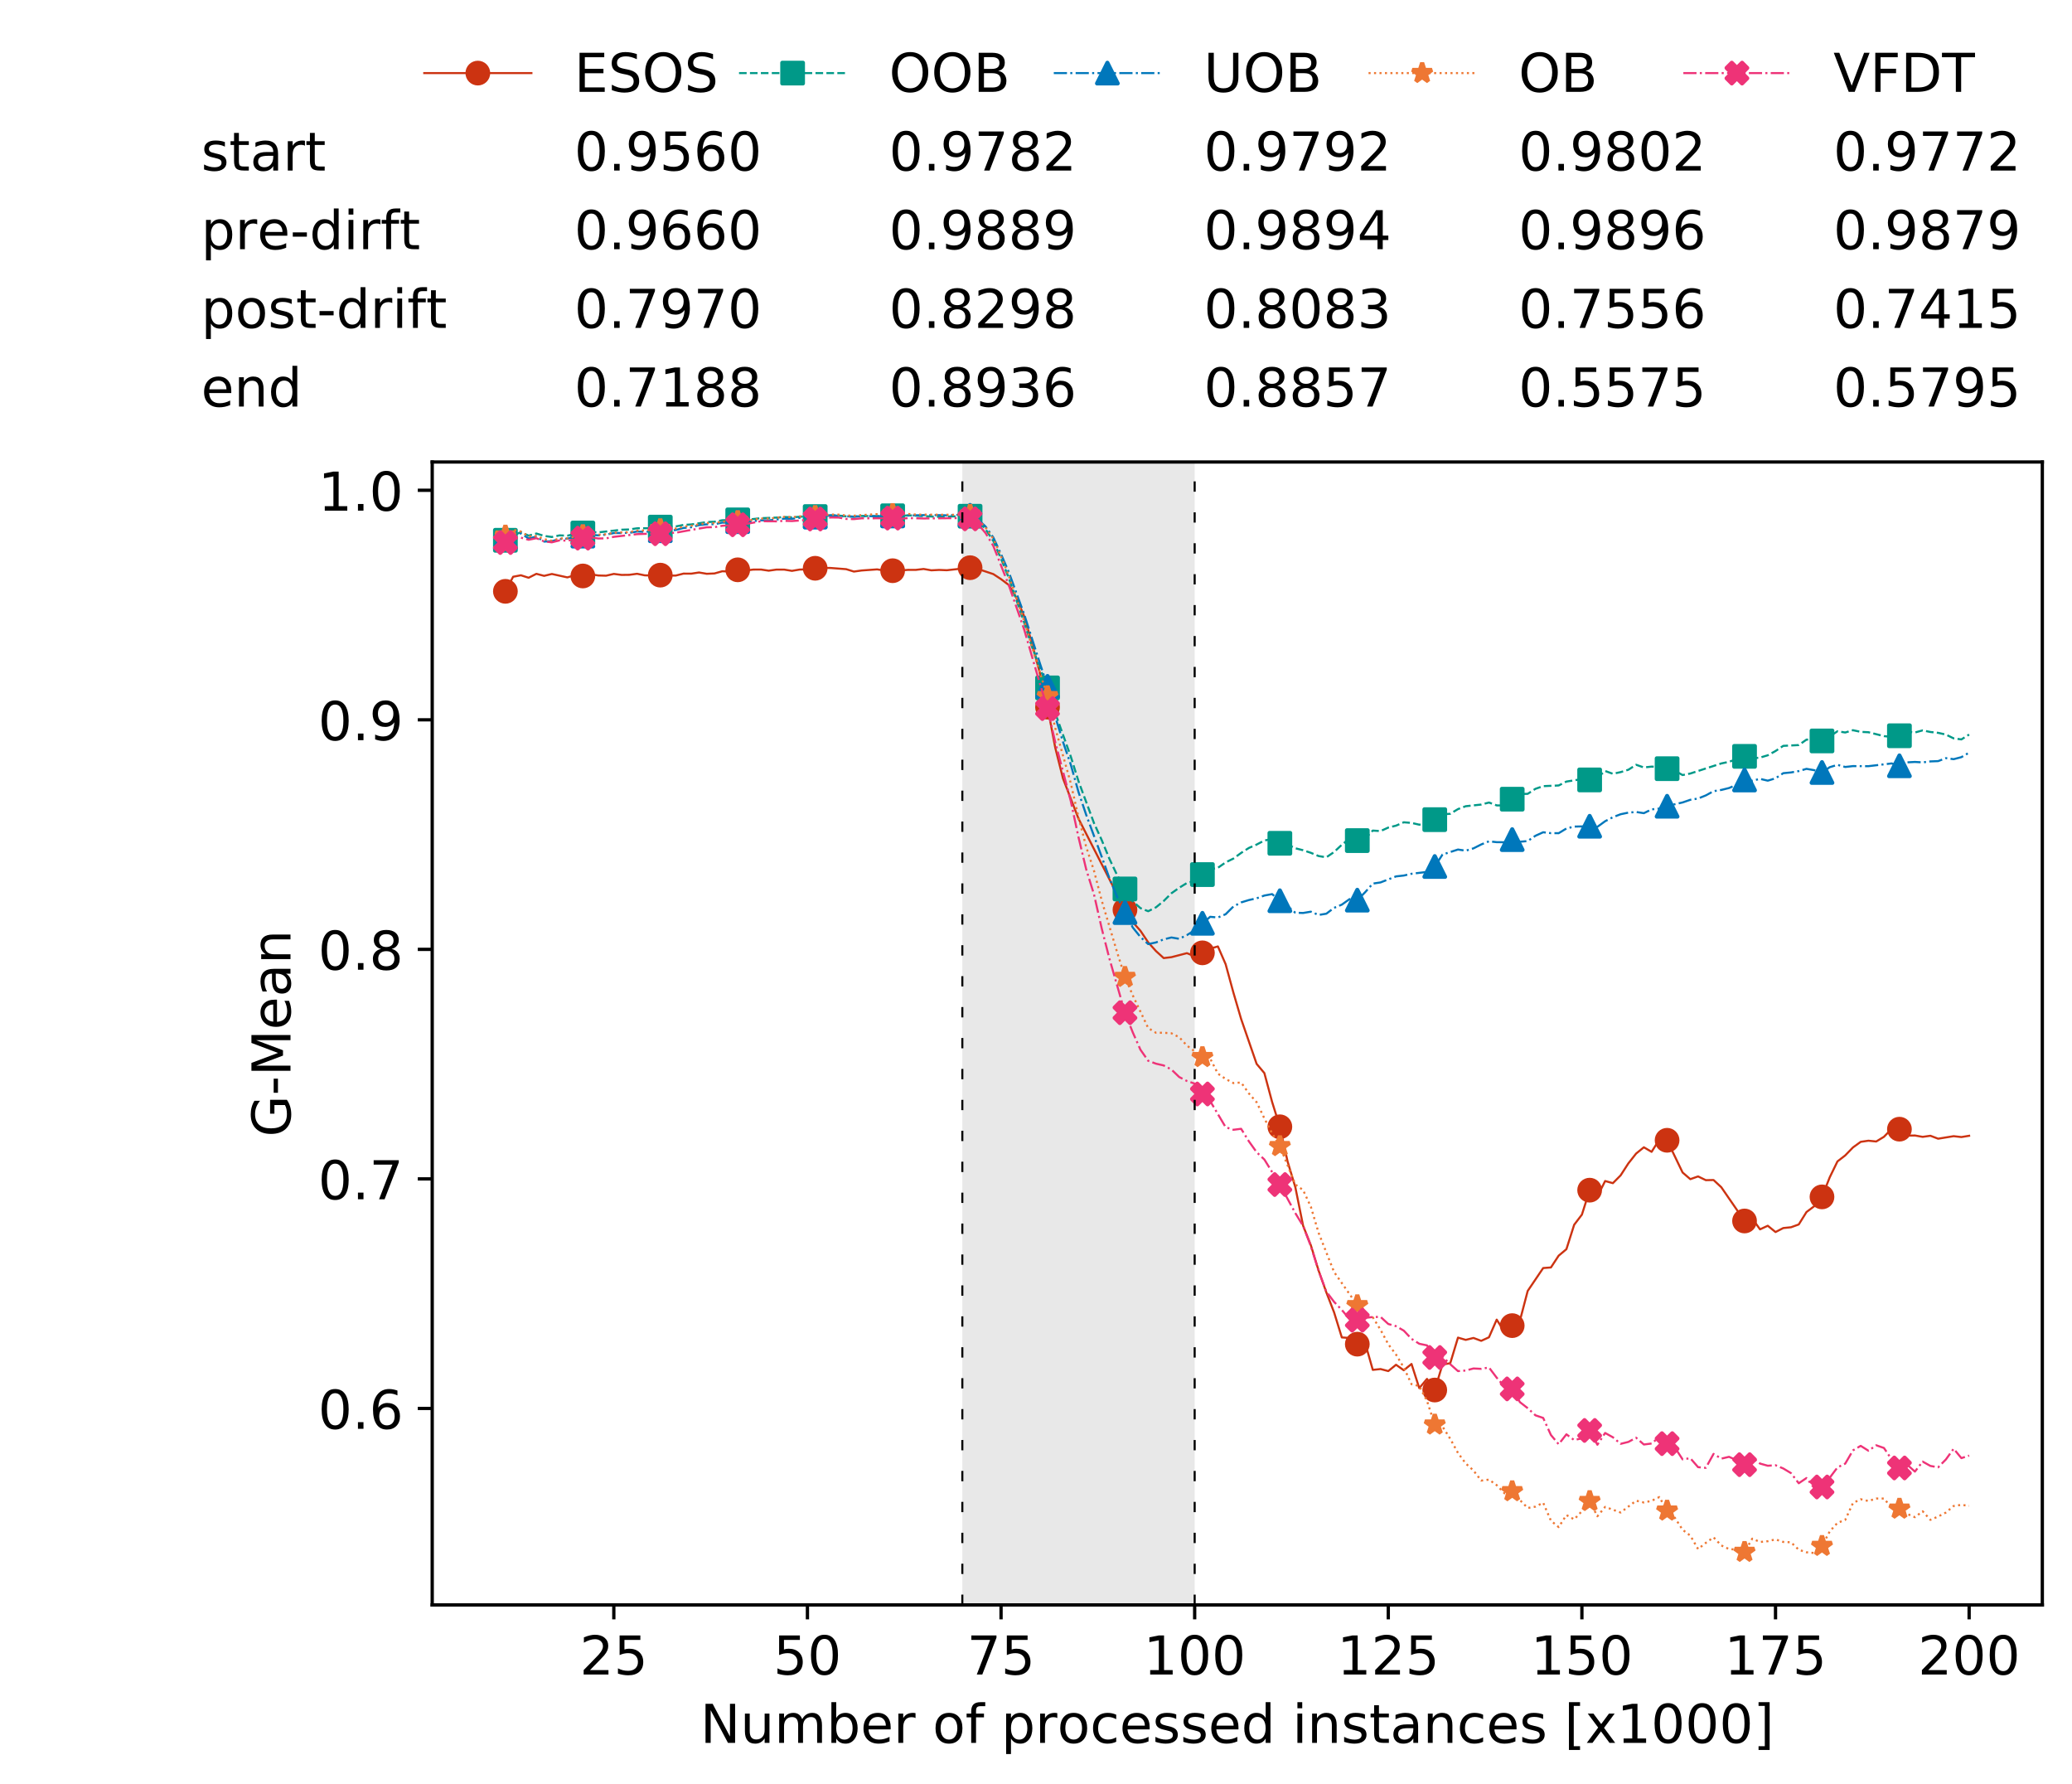 <?xml version="1.0" encoding="utf-8" standalone="no"?>
<!DOCTYPE svg PUBLIC "-//W3C//DTD SVG 1.1//EN"
  "http://www.w3.org/Graphics/SVG/1.1/DTD/svg11.dtd">
<!-- Created with matplotlib (https://matplotlib.org/) -->
<svg height="432.615pt" version="1.1" viewBox="0 0 502.65 432.615" width="502.65pt" xmlns="http://www.w3.org/2000/svg" xmlns:xlink="http://www.w3.org/1999/xlink">
 <defs>
  <style type="text/css">
*{stroke-linecap:butt;stroke-linejoin:round;white-space:pre;}
  </style>
 </defs>
 <g id="figure_1">
  <g id="patch_1">
   <path d="M 0 432.615 
L 502.65 432.615 
L 502.65 0 
L 0 0 
z
" style="fill:#ffffff;"/>
  </g>
  <g id="axes_1">
   <g id="patch_2">
    <path d="M 104.85 389.252 
L 495.45 389.252 
L 495.45 112.052 
L 104.85 112.052 
z
" style="fill:#ffffff;"/>
   </g>
   <g id="patch_3">
    <path clip-path="url(#pa95ad329c5)" d="M 289.817 389.252 
L 289.817 112.052 
L 233.453 112.052 
L 233.453 389.252 
z
" style="fill:#d3d3d3;opacity:0.5;"/>
   </g>
   <g id="matplotlib.axis_1">
    <g id="xtick_1">
     <g id="line2d_1">
      <defs>
       <path d="M 0 0 
L 0 3.5 
" id="m398573ce22" style="stroke:#000000;stroke-width:0.8;"/>
      </defs>
      <g>
       <use style="stroke:#000000;stroke-width:0.8;" x="148.908" xlink:href="#m398573ce22" y="389.252"/>
      </g>
     </g>
     <g id="text_1">
      <!-- 25 -->
      <defs>
       <path d="M 19.188 8.297 
L 53.609 8.297 
L 53.609 0 
L 7.328 0 
L 7.328 8.297 
Q 12.938 14.109 22.625 23.891 
Q 32.328 33.688 34.812 36.531 
Q 39.547 41.844 41.422 45.531 
Q 43.312 49.219 43.312 52.781 
Q 43.312 58.594 39.234 62.25 
Q 35.156 65.922 28.609 65.922 
Q 23.969 65.922 18.812 64.312 
Q 13.672 62.703 7.812 59.422 
L 7.812 69.391 
Q 13.766 71.781 18.938 73 
Q 24.125 74.219 28.422 74.219 
Q 39.75 74.219 46.484 68.547 
Q 53.219 62.891 53.219 53.422 
Q 53.219 48.922 51.531 44.891 
Q 49.859 40.875 45.406 35.406 
Q 44.188 33.984 37.641 27.219 
Q 31.109 20.453 19.188 8.297 
z
" id="DejaVuSans-50"/>
       <path d="M 10.797 72.906 
L 49.516 72.906 
L 49.516 64.594 
L 19.828 64.594 
L 19.828 46.734 
Q 21.969 47.469 24.109 47.828 
Q 26.266 48.188 28.422 48.188 
Q 40.625 48.188 47.75 41.5 
Q 54.891 34.812 54.891 23.391 
Q 54.891 11.625 47.562 5.094 
Q 40.234 -1.422 26.906 -1.422 
Q 22.312 -1.422 17.547 -0.641 
Q 12.797 0.141 7.719 1.703 
L 7.719 11.625 
Q 12.109 9.234 16.797 8.062 
Q 21.484 6.891 26.703 6.891 
Q 35.156 6.891 40.078 11.328 
Q 45.016 15.766 45.016 23.391 
Q 45.016 31 40.078 35.438 
Q 35.156 39.891 26.703 39.891 
Q 22.75 39.891 18.812 39.016 
Q 14.891 38.141 10.797 36.281 
z
" id="DejaVuSans-53"/>
      </defs>
      <g transform="translate(140.636 406.13)scale(0.13 -0.13)">
       <use xlink:href="#DejaVuSans-50"/>
       <use x="63.623" xlink:href="#DejaVuSans-53"/>
      </g>
     </g>
    </g>
    <g id="xtick_2">
     <g id="line2d_2">
      <g>
       <use style="stroke:#000000;stroke-width:0.8;" x="195.877" xlink:href="#m398573ce22" y="389.252"/>
      </g>
     </g>
     <g id="text_2">
      <!-- 50 -->
      <defs>
       <path d="M 31.781 66.406 
Q 24.172 66.406 20.328 58.906 
Q 16.5 51.422 16.5 36.375 
Q 16.5 21.391 20.328 13.891 
Q 24.172 6.391 31.781 6.391 
Q 39.453 6.391 43.281 13.891 
Q 47.125 21.391 47.125 36.375 
Q 47.125 51.422 43.281 58.906 
Q 39.453 66.406 31.781 66.406 
z
M 31.781 74.219 
Q 44.047 74.219 50.516 64.516 
Q 56.984 54.828 56.984 36.375 
Q 56.984 17.969 50.516 8.266 
Q 44.047 -1.422 31.781 -1.422 
Q 19.531 -1.422 13.062 8.266 
Q 6.594 17.969 6.594 36.375 
Q 6.594 54.828 13.062 64.516 
Q 19.531 74.219 31.781 74.219 
z
" id="DejaVuSans-48"/>
      </defs>
      <g transform="translate(187.606 406.13)scale(0.13 -0.13)">
       <use xlink:href="#DejaVuSans-53"/>
       <use x="63.623" xlink:href="#DejaVuSans-48"/>
      </g>
     </g>
    </g>
    <g id="xtick_3">
     <g id="line2d_3">
      <g>
       <use style="stroke:#000000;stroke-width:0.8;" x="242.847" xlink:href="#m398573ce22" y="389.252"/>
      </g>
     </g>
     <g id="text_3">
      <!-- 75 -->
      <defs>
       <path d="M 8.203 72.906 
L 55.078 72.906 
L 55.078 68.703 
L 28.609 0 
L 18.312 0 
L 43.219 64.594 
L 8.203 64.594 
z
" id="DejaVuSans-55"/>
      </defs>
      <g transform="translate(234.576 406.13)scale(0.13 -0.13)">
       <use xlink:href="#DejaVuSans-55"/>
       <use x="63.623" xlink:href="#DejaVuSans-53"/>
      </g>
     </g>
    </g>
    <g id="xtick_4">
     <g id="line2d_4">
      <g>
       <use style="stroke:#000000;stroke-width:0.8;" x="289.817" xlink:href="#m398573ce22" y="389.252"/>
      </g>
     </g>
     <g id="text_4">
      <!-- 100 -->
      <defs>
       <path d="M 12.406 8.297 
L 28.516 8.297 
L 28.516 63.922 
L 10.984 60.406 
L 10.984 69.391 
L 28.422 72.906 
L 38.281 72.906 
L 38.281 8.297 
L 54.391 8.297 
L 54.391 0 
L 12.406 0 
z
" id="DejaVuSans-49"/>
      </defs>
      <g transform="translate(277.41 406.13)scale(0.13 -0.13)">
       <use xlink:href="#DejaVuSans-49"/>
       <use x="63.623" xlink:href="#DejaVuSans-48"/>
       <use x="127.246" xlink:href="#DejaVuSans-48"/>
      </g>
     </g>
    </g>
    <g id="xtick_5">
     <g id="line2d_5">
      <g>
       <use style="stroke:#000000;stroke-width:0.8;" x="336.786" xlink:href="#m398573ce22" y="389.252"/>
      </g>
     </g>
     <g id="text_5">
      <!-- 125 -->
      <g transform="translate(324.379 406.13)scale(0.13 -0.13)">
       <use xlink:href="#DejaVuSans-49"/>
       <use x="63.623" xlink:href="#DejaVuSans-50"/>
       <use x="127.246" xlink:href="#DejaVuSans-53"/>
      </g>
     </g>
    </g>
    <g id="xtick_6">
     <g id="line2d_6">
      <g>
       <use style="stroke:#000000;stroke-width:0.8;" x="383.756" xlink:href="#m398573ce22" y="389.252"/>
      </g>
     </g>
     <g id="text_6">
      <!-- 150 -->
      <g transform="translate(371.349 406.13)scale(0.13 -0.13)">
       <use xlink:href="#DejaVuSans-49"/>
       <use x="63.623" xlink:href="#DejaVuSans-53"/>
       <use x="127.246" xlink:href="#DejaVuSans-48"/>
      </g>
     </g>
    </g>
    <g id="xtick_7">
     <g id="line2d_7">
      <g>
       <use style="stroke:#000000;stroke-width:0.8;" x="430.726" xlink:href="#m398573ce22" y="389.252"/>
      </g>
     </g>
     <g id="text_7">
      <!-- 175 -->
      <g transform="translate(418.319 406.13)scale(0.13 -0.13)">
       <use xlink:href="#DejaVuSans-49"/>
       <use x="63.623" xlink:href="#DejaVuSans-55"/>
       <use x="127.246" xlink:href="#DejaVuSans-53"/>
      </g>
     </g>
    </g>
    <g id="xtick_8">
     <g id="line2d_8">
      <g>
       <use style="stroke:#000000;stroke-width:0.8;" x="477.695" xlink:href="#m398573ce22" y="389.252"/>
      </g>
     </g>
     <g id="text_8">
      <!-- 200 -->
      <g transform="translate(465.289 406.13)scale(0.13 -0.13)">
       <use xlink:href="#DejaVuSans-50"/>
       <use x="63.623" xlink:href="#DejaVuSans-48"/>
       <use x="127.246" xlink:href="#DejaVuSans-48"/>
      </g>
     </g>
    </g>
    <g id="text_9">
     <!-- Number of processed instances [x1000] -->
     <defs>
      <path d="M 9.812 72.906 
L 23.094 72.906 
L 55.422 11.922 
L 55.422 72.906 
L 64.984 72.906 
L 64.984 0 
L 51.703 0 
L 19.391 60.984 
L 19.391 0 
L 9.812 0 
z
" id="DejaVuSans-78"/>
      <path d="M 8.5 21.578 
L 8.5 54.688 
L 17.484 54.688 
L 17.484 21.922 
Q 17.484 14.156 20.5 10.266 
Q 23.531 6.391 29.594 6.391 
Q 36.859 6.391 41.078 11.031 
Q 45.312 15.672 45.312 23.688 
L 45.312 54.688 
L 54.297 54.688 
L 54.297 0 
L 45.312 0 
L 45.312 8.406 
Q 42.047 3.422 37.719 1 
Q 33.406 -1.422 27.688 -1.422 
Q 18.266 -1.422 13.375 4.438 
Q 8.5 10.297 8.5 21.578 
z
M 31.109 56 
z
" id="DejaVuSans-117"/>
      <path d="M 52 44.188 
Q 55.375 50.25 60.062 53.125 
Q 64.75 56 71.094 56 
Q 79.641 56 84.281 50.016 
Q 88.922 44.047 88.922 33.016 
L 88.922 0 
L 79.891 0 
L 79.891 32.719 
Q 79.891 40.578 77.094 44.375 
Q 74.312 48.188 68.609 48.188 
Q 61.625 48.188 57.562 43.547 
Q 53.516 38.922 53.516 30.906 
L 53.516 0 
L 44.484 0 
L 44.484 32.719 
Q 44.484 40.625 41.703 44.406 
Q 38.922 48.188 33.109 48.188 
Q 26.219 48.188 22.156 43.531 
Q 18.109 38.875 18.109 30.906 
L 18.109 0 
L 9.078 0 
L 9.078 54.688 
L 18.109 54.688 
L 18.109 46.188 
Q 21.188 51.219 25.484 53.609 
Q 29.781 56 35.688 56 
Q 41.656 56 45.828 52.969 
Q 50 49.953 52 44.188 
z
" id="DejaVuSans-109"/>
      <path d="M 48.688 27.297 
Q 48.688 37.203 44.609 42.844 
Q 40.531 48.484 33.406 48.484 
Q 26.266 48.484 22.188 42.844 
Q 18.109 37.203 18.109 27.297 
Q 18.109 17.391 22.188 11.75 
Q 26.266 6.109 33.406 6.109 
Q 40.531 6.109 44.609 11.75 
Q 48.688 17.391 48.688 27.297 
z
M 18.109 46.391 
Q 20.953 51.266 25.266 53.625 
Q 29.594 56 35.594 56 
Q 45.562 56 51.781 48.094 
Q 58.016 40.188 58.016 27.297 
Q 58.016 14.406 51.781 6.484 
Q 45.562 -1.422 35.594 -1.422 
Q 29.594 -1.422 25.266 0.953 
Q 20.953 3.328 18.109 8.203 
L 18.109 0 
L 9.078 0 
L 9.078 75.984 
L 18.109 75.984 
z
" id="DejaVuSans-98"/>
      <path d="M 56.203 29.594 
L 56.203 25.203 
L 14.891 25.203 
Q 15.484 15.922 20.484 11.062 
Q 25.484 6.203 34.422 6.203 
Q 39.594 6.203 44.453 7.469 
Q 49.312 8.734 54.109 11.281 
L 54.109 2.781 
Q 49.266 0.734 44.188 -0.344 
Q 39.109 -1.422 33.891 -1.422 
Q 20.797 -1.422 13.156 6.188 
Q 5.516 13.812 5.516 26.812 
Q 5.516 40.234 12.766 48.109 
Q 20.016 56 32.328 56 
Q 43.359 56 49.781 48.891 
Q 56.203 41.797 56.203 29.594 
z
M 47.219 32.234 
Q 47.125 39.594 43.094 43.984 
Q 39.062 48.391 32.422 48.391 
Q 24.906 48.391 20.391 44.141 
Q 15.875 39.891 15.188 32.172 
z
" id="DejaVuSans-101"/>
      <path d="M 41.109 46.297 
Q 39.594 47.172 37.812 47.578 
Q 36.031 48 33.891 48 
Q 26.266 48 22.188 43.047 
Q 18.109 38.094 18.109 28.812 
L 18.109 0 
L 9.078 0 
L 9.078 54.688 
L 18.109 54.688 
L 18.109 46.188 
Q 20.953 51.172 25.484 53.578 
Q 30.031 56 36.531 56 
Q 37.453 56 38.578 55.875 
Q 39.703 55.766 41.062 55.516 
z
" id="DejaVuSans-114"/>
      <path id="DejaVuSans-32"/>
      <path d="M 30.609 48.391 
Q 23.391 48.391 19.188 42.75 
Q 14.984 37.109 14.984 27.297 
Q 14.984 17.484 19.156 11.844 
Q 23.344 6.203 30.609 6.203 
Q 37.797 6.203 41.984 11.859 
Q 46.188 17.531 46.188 27.297 
Q 46.188 37.016 41.984 42.703 
Q 37.797 48.391 30.609 48.391 
z
M 30.609 56 
Q 42.328 56 49.016 48.375 
Q 55.719 40.766 55.719 27.297 
Q 55.719 13.875 49.016 6.219 
Q 42.328 -1.422 30.609 -1.422 
Q 18.844 -1.422 12.172 6.219 
Q 5.516 13.875 5.516 27.297 
Q 5.516 40.766 12.172 48.375 
Q 18.844 56 30.609 56 
z
" id="DejaVuSans-111"/>
      <path d="M 37.109 75.984 
L 37.109 68.5 
L 28.516 68.5 
Q 23.688 68.5 21.797 66.547 
Q 19.922 64.594 19.922 59.516 
L 19.922 54.688 
L 34.719 54.688 
L 34.719 47.703 
L 19.922 47.703 
L 19.922 0 
L 10.891 0 
L 10.891 47.703 
L 2.297 47.703 
L 2.297 54.688 
L 10.891 54.688 
L 10.891 58.5 
Q 10.891 67.625 15.141 71.797 
Q 19.391 75.984 28.609 75.984 
z
" id="DejaVuSans-102"/>
      <path d="M 18.109 8.203 
L 18.109 -20.797 
L 9.078 -20.797 
L 9.078 54.688 
L 18.109 54.688 
L 18.109 46.391 
Q 20.953 51.266 25.266 53.625 
Q 29.594 56 35.594 56 
Q 45.562 56 51.781 48.094 
Q 58.016 40.188 58.016 27.297 
Q 58.016 14.406 51.781 6.484 
Q 45.562 -1.422 35.594 -1.422 
Q 29.594 -1.422 25.266 0.953 
Q 20.953 3.328 18.109 8.203 
z
M 48.688 27.297 
Q 48.688 37.203 44.609 42.844 
Q 40.531 48.484 33.406 48.484 
Q 26.266 48.484 22.188 42.844 
Q 18.109 37.203 18.109 27.297 
Q 18.109 17.391 22.188 11.75 
Q 26.266 6.109 33.406 6.109 
Q 40.531 6.109 44.609 11.75 
Q 48.688 17.391 48.688 27.297 
z
" id="DejaVuSans-112"/>
      <path d="M 48.781 52.594 
L 48.781 44.188 
Q 44.969 46.297 41.141 47.344 
Q 37.312 48.391 33.406 48.391 
Q 24.656 48.391 19.812 42.844 
Q 14.984 37.312 14.984 27.297 
Q 14.984 17.281 19.812 11.734 
Q 24.656 6.203 33.406 6.203 
Q 37.312 6.203 41.141 7.25 
Q 44.969 8.297 48.781 10.406 
L 48.781 2.094 
Q 45.016 0.344 40.984 -0.531 
Q 36.969 -1.422 32.422 -1.422 
Q 20.062 -1.422 12.781 6.344 
Q 5.516 14.109 5.516 27.297 
Q 5.516 40.672 12.859 48.328 
Q 20.219 56 33.016 56 
Q 37.156 56 41.109 55.141 
Q 45.062 54.297 48.781 52.594 
z
" id="DejaVuSans-99"/>
      <path d="M 44.281 53.078 
L 44.281 44.578 
Q 40.484 46.531 36.375 47.5 
Q 32.281 48.484 27.875 48.484 
Q 21.188 48.484 17.844 46.438 
Q 14.5 44.391 14.5 40.281 
Q 14.5 37.156 16.891 35.375 
Q 19.281 33.594 26.516 31.984 
L 29.594 31.297 
Q 39.156 29.25 43.188 25.516 
Q 47.219 21.781 47.219 15.094 
Q 47.219 7.469 41.188 3.016 
Q 35.156 -1.422 24.609 -1.422 
Q 20.219 -1.422 15.453 -0.562 
Q 10.688 0.297 5.422 2 
L 5.422 11.281 
Q 10.406 8.688 15.234 7.391 
Q 20.062 6.109 24.812 6.109 
Q 31.156 6.109 34.562 8.281 
Q 37.984 10.453 37.984 14.406 
Q 37.984 18.062 35.516 20.016 
Q 33.062 21.969 24.703 23.781 
L 21.578 24.516 
Q 13.234 26.266 9.516 29.906 
Q 5.812 33.547 5.812 39.891 
Q 5.812 47.609 11.281 51.797 
Q 16.75 56 26.812 56 
Q 31.781 56 36.172 55.266 
Q 40.578 54.547 44.281 53.078 
z
" id="DejaVuSans-115"/>
      <path d="M 45.406 46.391 
L 45.406 75.984 
L 54.391 75.984 
L 54.391 0 
L 45.406 0 
L 45.406 8.203 
Q 42.578 3.328 38.25 0.953 
Q 33.938 -1.422 27.875 -1.422 
Q 17.969 -1.422 11.734 6.484 
Q 5.516 14.406 5.516 27.297 
Q 5.516 40.188 11.734 48.094 
Q 17.969 56 27.875 56 
Q 33.938 56 38.25 53.625 
Q 42.578 51.266 45.406 46.391 
z
M 14.797 27.297 
Q 14.797 17.391 18.875 11.75 
Q 22.953 6.109 30.078 6.109 
Q 37.203 6.109 41.297 11.75 
Q 45.406 17.391 45.406 27.297 
Q 45.406 37.203 41.297 42.844 
Q 37.203 48.484 30.078 48.484 
Q 22.953 48.484 18.875 42.844 
Q 14.797 37.203 14.797 27.297 
z
" id="DejaVuSans-100"/>
      <path d="M 9.422 54.688 
L 18.406 54.688 
L 18.406 0 
L 9.422 0 
z
M 9.422 75.984 
L 18.406 75.984 
L 18.406 64.594 
L 9.422 64.594 
z
" id="DejaVuSans-105"/>
      <path d="M 54.891 33.016 
L 54.891 0 
L 45.906 0 
L 45.906 32.719 
Q 45.906 40.484 42.875 44.328 
Q 39.844 48.188 33.797 48.188 
Q 26.516 48.188 22.312 43.547 
Q 18.109 38.922 18.109 30.906 
L 18.109 0 
L 9.078 0 
L 9.078 54.688 
L 18.109 54.688 
L 18.109 46.188 
Q 21.344 51.125 25.703 53.562 
Q 30.078 56 35.797 56 
Q 45.219 56 50.047 50.172 
Q 54.891 44.344 54.891 33.016 
z
" id="DejaVuSans-110"/>
      <path d="M 18.312 70.219 
L 18.312 54.688 
L 36.812 54.688 
L 36.812 47.703 
L 18.312 47.703 
L 18.312 18.016 
Q 18.312 11.328 20.141 9.422 
Q 21.969 7.516 27.594 7.516 
L 36.812 7.516 
L 36.812 0 
L 27.594 0 
Q 17.188 0 13.234 3.875 
Q 9.281 7.766 9.281 18.016 
L 9.281 47.703 
L 2.688 47.703 
L 2.688 54.688 
L 9.281 54.688 
L 9.281 70.219 
z
" id="DejaVuSans-116"/>
      <path d="M 34.281 27.484 
Q 23.391 27.484 19.188 25 
Q 14.984 22.516 14.984 16.5 
Q 14.984 11.719 18.141 8.906 
Q 21.297 6.109 26.703 6.109 
Q 34.188 6.109 38.703 11.406 
Q 43.219 16.703 43.219 25.484 
L 43.219 27.484 
z
M 52.203 31.203 
L 52.203 0 
L 43.219 0 
L 43.219 8.297 
Q 40.141 3.328 35.547 0.953 
Q 30.953 -1.422 24.312 -1.422 
Q 15.922 -1.422 10.953 3.297 
Q 6 8.016 6 15.922 
Q 6 25.141 12.172 29.828 
Q 18.359 34.516 30.609 34.516 
L 43.219 34.516 
L 43.219 35.406 
Q 43.219 41.609 39.141 45 
Q 35.062 48.391 27.688 48.391 
Q 23 48.391 18.547 47.266 
Q 14.109 46.141 10.016 43.891 
L 10.016 52.203 
Q 14.938 54.109 19.578 55.047 
Q 24.219 56 28.609 56 
Q 40.484 56 46.344 49.844 
Q 52.203 43.703 52.203 31.203 
z
" id="DejaVuSans-97"/>
      <path d="M 8.594 75.984 
L 29.297 75.984 
L 29.297 69 
L 17.578 69 
L 17.578 -6.203 
L 29.297 -6.203 
L 29.297 -13.188 
L 8.594 -13.188 
z
" id="DejaVuSans-91"/>
      <path d="M 54.891 54.688 
L 35.109 28.078 
L 55.906 0 
L 45.312 0 
L 29.391 21.484 
L 13.484 0 
L 2.875 0 
L 24.125 28.609 
L 4.688 54.688 
L 15.281 54.688 
L 29.781 35.203 
L 44.281 54.688 
z
" id="DejaVuSans-120"/>
      <path d="M 30.422 75.984 
L 30.422 -13.188 
L 9.719 -13.188 
L 9.719 -6.203 
L 21.391 -6.203 
L 21.391 69 
L 9.719 69 
L 9.719 75.984 
z
" id="DejaVuSans-93"/>
     </defs>
     <g transform="translate(169.881 422.711)scale(0.13 -0.13)">
      <use xlink:href="#DejaVuSans-78"/>
      <use x="74.805" xlink:href="#DejaVuSans-117"/>
      <use x="138.184" xlink:href="#DejaVuSans-109"/>
      <use x="235.596" xlink:href="#DejaVuSans-98"/>
      <use x="299.072" xlink:href="#DejaVuSans-101"/>
      <use x="360.596" xlink:href="#DejaVuSans-114"/>
      <use x="401.709" xlink:href="#DejaVuSans-32"/>
      <use x="433.496" xlink:href="#DejaVuSans-111"/>
      <use x="494.678" xlink:href="#DejaVuSans-102"/>
      <use x="529.883" xlink:href="#DejaVuSans-32"/>
      <use x="561.67" xlink:href="#DejaVuSans-112"/>
      <use x="625.146" xlink:href="#DejaVuSans-114"/>
      <use x="666.229" xlink:href="#DejaVuSans-111"/>
      <use x="727.41" xlink:href="#DejaVuSans-99"/>
      <use x="782.391" xlink:href="#DejaVuSans-101"/>
      <use x="843.914" xlink:href="#DejaVuSans-115"/>
      <use x="896.014" xlink:href="#DejaVuSans-115"/>
      <use x="948.113" xlink:href="#DejaVuSans-101"/>
      <use x="1009.637" xlink:href="#DejaVuSans-100"/>
      <use x="1073.113" xlink:href="#DejaVuSans-32"/>
      <use x="1104.9" xlink:href="#DejaVuSans-105"/>
      <use x="1132.684" xlink:href="#DejaVuSans-110"/>
      <use x="1196.062" xlink:href="#DejaVuSans-115"/>
      <use x="1248.162" xlink:href="#DejaVuSans-116"/>
      <use x="1287.371" xlink:href="#DejaVuSans-97"/>
      <use x="1348.65" xlink:href="#DejaVuSans-110"/>
      <use x="1412.029" xlink:href="#DejaVuSans-99"/>
      <use x="1467.01" xlink:href="#DejaVuSans-101"/>
      <use x="1528.533" xlink:href="#DejaVuSans-115"/>
      <use x="1580.633" xlink:href="#DejaVuSans-32"/>
      <use x="1612.42" xlink:href="#DejaVuSans-91"/>
      <use x="1651.434" xlink:href="#DejaVuSans-120"/>
      <use x="1710.613" xlink:href="#DejaVuSans-49"/>
      <use x="1774.236" xlink:href="#DejaVuSans-48"/>
      <use x="1837.859" xlink:href="#DejaVuSans-48"/>
      <use x="1901.482" xlink:href="#DejaVuSans-48"/>
      <use x="1965.105" xlink:href="#DejaVuSans-93"/>
     </g>
    </g>
   </g>
   <g id="matplotlib.axis_2">
    <g id="ytick_1">
     <g id="line2d_9">
      <defs>
       <path d="M 0 0 
L -3.5 0 
" id="mf0aa5b7f7a" style="stroke:#000000;stroke-width:0.8;"/>
      </defs>
      <g>
       <use style="stroke:#000000;stroke-width:0.8;" x="104.85" xlink:href="#mf0aa5b7f7a" y="341.594"/>
      </g>
     </g>
     <g id="text_10">
      <!-- 0.6 -->
      <defs>
       <path d="M 10.688 12.406 
L 21 12.406 
L 21 0 
L 10.688 0 
z
" id="DejaVuSans-46"/>
       <path d="M 33.016 40.375 
Q 26.375 40.375 22.484 35.828 
Q 18.609 31.297 18.609 23.391 
Q 18.609 15.531 22.484 10.953 
Q 26.375 6.391 33.016 6.391 
Q 39.656 6.391 43.531 10.953 
Q 47.406 15.531 47.406 23.391 
Q 47.406 31.297 43.531 35.828 
Q 39.656 40.375 33.016 40.375 
z
M 52.594 71.297 
L 52.594 62.312 
Q 48.875 64.062 45.094 64.984 
Q 41.312 65.922 37.594 65.922 
Q 27.828 65.922 22.672 59.328 
Q 17.531 52.734 16.797 39.406 
Q 19.672 43.656 24.016 45.922 
Q 28.375 48.188 33.594 48.188 
Q 44.578 48.188 50.953 41.516 
Q 57.328 34.859 57.328 23.391 
Q 57.328 12.156 50.688 5.359 
Q 44.047 -1.422 33.016 -1.422 
Q 20.359 -1.422 13.672 8.266 
Q 6.984 17.969 6.984 36.375 
Q 6.984 53.656 15.188 63.938 
Q 23.391 74.219 37.203 74.219 
Q 40.922 74.219 44.703 73.484 
Q 48.484 72.75 52.594 71.297 
z
" id="DejaVuSans-54"/>
      </defs>
      <g transform="translate(77.176 346.533)scale(0.13 -0.13)">
       <use xlink:href="#DejaVuSans-48"/>
       <use x="63.623" xlink:href="#DejaVuSans-46"/>
       <use x="95.41" xlink:href="#DejaVuSans-54"/>
      </g>
     </g>
    </g>
    <g id="ytick_2">
     <g id="line2d_10">
      <g>
       <use style="stroke:#000000;stroke-width:0.8;" x="104.85" xlink:href="#mf0aa5b7f7a" y="285.923"/>
      </g>
     </g>
     <g id="text_11">
      <!-- 0.7 -->
      <g transform="translate(77.176 290.862)scale(0.13 -0.13)">
       <use xlink:href="#DejaVuSans-48"/>
       <use x="63.623" xlink:href="#DejaVuSans-46"/>
       <use x="95.41" xlink:href="#DejaVuSans-55"/>
      </g>
     </g>
    </g>
    <g id="ytick_3">
     <g id="line2d_11">
      <g>
       <use style="stroke:#000000;stroke-width:0.8;" x="104.85" xlink:href="#mf0aa5b7f7a" y="230.252"/>
      </g>
     </g>
     <g id="text_12">
      <!-- 0.8 -->
      <defs>
       <path d="M 31.781 34.625 
Q 24.75 34.625 20.719 30.859 
Q 16.703 27.094 16.703 20.516 
Q 16.703 13.922 20.719 10.156 
Q 24.75 6.391 31.781 6.391 
Q 38.812 6.391 42.859 10.172 
Q 46.922 13.969 46.922 20.516 
Q 46.922 27.094 42.891 30.859 
Q 38.875 34.625 31.781 34.625 
z
M 21.922 38.812 
Q 15.578 40.375 12.031 44.719 
Q 8.5 49.078 8.5 55.328 
Q 8.5 64.062 14.719 69.141 
Q 20.953 74.219 31.781 74.219 
Q 42.672 74.219 48.875 69.141 
Q 55.078 64.062 55.078 55.328 
Q 55.078 49.078 51.531 44.719 
Q 48 40.375 41.703 38.812 
Q 48.828 37.156 52.797 32.312 
Q 56.781 27.484 56.781 20.516 
Q 56.781 9.906 50.312 4.234 
Q 43.844 -1.422 31.781 -1.422 
Q 19.734 -1.422 13.25 4.234 
Q 6.781 9.906 6.781 20.516 
Q 6.781 27.484 10.781 32.312 
Q 14.797 37.156 21.922 38.812 
z
M 18.312 54.391 
Q 18.312 48.734 21.844 45.562 
Q 25.391 42.391 31.781 42.391 
Q 38.141 42.391 41.719 45.562 
Q 45.312 48.734 45.312 54.391 
Q 45.312 60.062 41.719 63.234 
Q 38.141 66.406 31.781 66.406 
Q 25.391 66.406 21.844 63.234 
Q 18.312 60.062 18.312 54.391 
z
" id="DejaVuSans-56"/>
      </defs>
      <g transform="translate(77.176 235.191)scale(0.13 -0.13)">
       <use xlink:href="#DejaVuSans-48"/>
       <use x="63.623" xlink:href="#DejaVuSans-46"/>
       <use x="95.41" xlink:href="#DejaVuSans-56"/>
      </g>
     </g>
    </g>
    <g id="ytick_4">
     <g id="line2d_12">
      <g>
       <use style="stroke:#000000;stroke-width:0.8;" x="104.85" xlink:href="#mf0aa5b7f7a" y="174.581"/>
      </g>
     </g>
     <g id="text_13">
      <!-- 0.9 -->
      <defs>
       <path d="M 10.984 1.516 
L 10.984 10.5 
Q 14.703 8.734 18.5 7.812 
Q 22.312 6.891 25.984 6.891 
Q 35.75 6.891 40.891 13.453 
Q 46.047 20.016 46.781 33.406 
Q 43.953 29.203 39.594 26.953 
Q 35.25 24.703 29.984 24.703 
Q 19.047 24.703 12.672 31.312 
Q 6.297 37.938 6.297 49.422 
Q 6.297 60.641 12.938 67.422 
Q 19.578 74.219 30.609 74.219 
Q 43.266 74.219 49.922 64.516 
Q 56.594 54.828 56.594 36.375 
Q 56.594 19.141 48.406 8.859 
Q 40.234 -1.422 26.422 -1.422 
Q 22.703 -1.422 18.891 -0.688 
Q 15.094 0.047 10.984 1.516 
z
M 30.609 32.422 
Q 37.25 32.422 41.125 36.953 
Q 45.016 41.5 45.016 49.422 
Q 45.016 57.281 41.125 61.844 
Q 37.25 66.406 30.609 66.406 
Q 23.969 66.406 20.094 61.844 
Q 16.219 57.281 16.219 49.422 
Q 16.219 41.5 20.094 36.953 
Q 23.969 32.422 30.609 32.422 
z
" id="DejaVuSans-57"/>
      </defs>
      <g transform="translate(77.176 179.52)scale(0.13 -0.13)">
       <use xlink:href="#DejaVuSans-48"/>
       <use x="63.623" xlink:href="#DejaVuSans-46"/>
       <use x="95.41" xlink:href="#DejaVuSans-57"/>
      </g>
     </g>
    </g>
    <g id="ytick_5">
     <g id="line2d_13">
      <g>
       <use style="stroke:#000000;stroke-width:0.8;" x="104.85" xlink:href="#mf0aa5b7f7a" y="118.91"/>
      </g>
     </g>
     <g id="text_14">
      <!-- 1.0 -->
      <g transform="translate(77.176 123.849)scale(0.13 -0.13)">
       <use xlink:href="#DejaVuSans-49"/>
       <use x="63.623" xlink:href="#DejaVuSans-46"/>
       <use x="95.41" xlink:href="#DejaVuSans-48"/>
      </g>
     </g>
    </g>
    <g id="text_15">
     <!-- G-Mean -->
     <defs>
      <path d="M 59.516 10.406 
L 59.516 29.984 
L 43.406 29.984 
L 43.406 38.094 
L 69.281 38.094 
L 69.281 6.781 
Q 63.578 2.734 56.688 0.656 
Q 49.812 -1.422 42 -1.422 
Q 24.906 -1.422 15.25 8.562 
Q 5.609 18.562 5.609 36.375 
Q 5.609 54.25 15.25 64.234 
Q 24.906 74.219 42 74.219 
Q 49.125 74.219 55.547 72.453 
Q 61.969 70.703 67.391 67.281 
L 67.391 56.781 
Q 61.922 61.422 55.766 63.766 
Q 49.609 66.109 42.828 66.109 
Q 29.438 66.109 22.719 58.641 
Q 16.016 51.172 16.016 36.375 
Q 16.016 21.625 22.719 14.156 
Q 29.438 6.688 42.828 6.688 
Q 48.047 6.688 52.141 7.594 
Q 56.25 8.5 59.516 10.406 
z
" id="DejaVuSans-71"/>
      <path d="M 4.891 31.391 
L 31.203 31.391 
L 31.203 23.391 
L 4.891 23.391 
z
" id="DejaVuSans-45"/>
      <path d="M 9.812 72.906 
L 24.516 72.906 
L 43.109 23.297 
L 61.812 72.906 
L 76.516 72.906 
L 76.516 0 
L 66.891 0 
L 66.891 64.016 
L 48.094 14.016 
L 38.188 14.016 
L 19.391 64.016 
L 19.391 0 
L 9.812 0 
z
" id="DejaVuSans-77"/>
     </defs>
     <g transform="translate(70.472 275.744)rotate(-90)scale(0.13 -0.13)">
      <use xlink:href="#DejaVuSans-71"/>
      <use x="77.49" xlink:href="#DejaVuSans-45"/>
      <use x="113.574" xlink:href="#DejaVuSans-77"/>
      <use x="199.854" xlink:href="#DejaVuSans-101"/>
      <use x="261.377" xlink:href="#DejaVuSans-97"/>
      <use x="322.656" xlink:href="#DejaVuSans-110"/>
     </g>
    </g>
   </g>
   <g id="line2d_14"/>
   <g id="line2d_15"/>
   <g id="line2d_16"/>
   <g id="line2d_17"/>
   <g id="line2d_18"/>
   <g id="line2d_19">
    <path clip-path="url(#pa95ad329c5)" d="M 122.605 143.417 
L 124.483 139.882 
L 126.362 139.524 
L 128.241 140.124 
L 130.12 139.172 
L 131.998 139.665 
L 133.877 139.21 
L 137.635 140.037 
L 139.514 139.49 
L 141.392 139.693 
L 143.271 139.276 
L 145.15 139.575 
L 147.029 139.624 
L 148.908 139.193 
L 150.786 139.437 
L 152.665 139.413 
L 154.544 139.16 
L 156.423 139.541 
L 158.302 139.59 
L 160.18 139.49 
L 162.059 139.607 
L 163.938 139.592 
L 165.817 139.119 
L 167.695 139.133 
L 169.574 138.845 
L 171.453 139.164 
L 173.332 139.082 
L 175.211 138.549 
L 177.089 138.611 
L 178.968 138.2 
L 180.847 138.373 
L 182.726 138.142 
L 184.605 138.13 
L 186.483 138.411 
L 188.362 138.146 
L 190.241 138.148 
L 192.12 138.454 
L 193.998 138.135 
L 195.877 138.099 
L 197.756 137.826 
L 199.635 137.725 
L 201.514 137.755 
L 205.271 138.043 
L 207.15 138.625 
L 209.029 138.362 
L 212.786 138.093 
L 214.665 138.399 
L 218.423 138.356 
L 220.302 138.21 
L 222.18 138.215 
L 224.059 137.994 
L 225.938 138.321 
L 227.817 138.227 
L 229.695 138.3 
L 235.332 137.685 
L 237.211 137.986 
L 240.968 139.234 
L 242.847 140.465 
L 244.726 141.887 
L 246.605 145.052 
L 248.483 149.538 
L 250.362 156.111 
L 252.241 163.159 
L 254.12 171.511 
L 255.998 181.357 
L 257.877 188.812 
L 261.635 198.55 
L 272.908 220.655 
L 274.786 223.644 
L 276.665 225.749 
L 278.544 228.553 
L 280.423 230.66 
L 282.302 232.368 
L 284.18 232.145 
L 287.938 231.172 
L 289.817 231.949 
L 291.695 231.098 
L 293.574 230.08 
L 295.453 229.542 
L 297.332 233.859 
L 299.211 240.738 
L 301.089 247.145 
L 304.847 258.029 
L 306.726 260.261 
L 308.605 267.27 
L 310.483 273.284 
L 312.362 281.722 
L 314.241 287.955 
L 316.12 297.277 
L 317.998 302.007 
L 319.877 308.142 
L 321.756 313.439 
L 323.635 318.28 
L 325.514 324.372 
L 327.392 324.503 
L 329.271 326.004 
L 331.15 325.633 
L 333.029 332.24 
L 334.908 332.041 
L 336.786 332.532 
L 338.665 331.001 
L 340.544 332.334 
L 342.423 330.808 
L 344.302 336.666 
L 346.18 334.431 
L 348.059 337.129 
L 349.938 330.934 
L 351.817 330.632 
L 353.695 324.417 
L 355.574 324.964 
L 357.453 324.499 
L 359.332 325.2 
L 361.211 324.336 
L 363.089 320.057 
L 364.968 323.018 
L 366.847 321.51 
L 368.726 320.274 
L 370.605 313.102 
L 374.362 307.543 
L 376.241 307.403 
L 378.12 304.54 
L 379.998 302.97 
L 381.877 297.054 
L 383.756 294.587 
L 385.635 288.657 
L 387.514 290.174 
L 389.392 286.438 
L 391.271 286.957 
L 393.15 285.066 
L 395.029 282.158 
L 396.908 279.779 
L 398.786 278.257 
L 400.665 279.358 
L 402.544 276.385 
L 404.423 276.557 
L 408.18 284.367 
L 410.059 285.986 
L 411.938 285.32 
L 413.817 286.232 
L 415.695 286.194 
L 417.574 287.945 
L 423.211 296.13 
L 425.089 295.531 
L 426.968 298.159 
L 428.847 297.288 
L 430.726 298.812 
L 432.605 297.844 
L 434.483 297.651 
L 436.362 296.973 
L 438.241 293.955 
L 440.12 292.543 
L 441.998 290.287 
L 443.877 285.541 
L 445.756 281.677 
L 447.635 280.227 
L 449.514 278.292 
L 451.392 276.934 
L 453.271 276.661 
L 455.15 276.852 
L 457.029 275.715 
L 458.908 273.772 
L 460.786 273.865 
L 462.665 275.432 
L 464.544 275.396 
L 466.423 275.728 
L 468.302 275.462 
L 470.18 276.173 
L 473.938 275.561 
L 475.817 275.774 
L 477.695 275.465 
L 477.695 275.465 
" style="fill:none;stroke:#cc3311;stroke-linecap:square;stroke-width:0.5;"/>
    <defs>
     <path d="M 0 2.5 
C 0.663 2.5 1.299 2.237 1.768 1.768 
C 2.237 1.299 2.5 0.663 2.5 0 
C 2.5 -0.663 2.237 -1.299 1.768 -1.768 
C 1.299 -2.237 0.663 -2.5 0 -2.5 
C -0.663 -2.5 -1.299 -2.237 -1.768 -1.768 
C -2.237 -1.299 -2.5 -0.663 -2.5 0 
C -2.5 0.663 -2.237 1.299 -1.768 1.768 
C -1.299 2.237 -0.663 2.5 0 2.5 
z
" id="m5cb25ee789" style="stroke:#cc3311;"/>
    </defs>
    <g clip-path="url(#pa95ad329c5)">
     <use style="fill:#cc3311;stroke:#cc3311;" x="122.605" xlink:href="#m5cb25ee789" y="143.417"/>
     <use style="fill:#cc3311;stroke:#cc3311;" x="141.392" xlink:href="#m5cb25ee789" y="139.693"/>
     <use style="fill:#cc3311;stroke:#cc3311;" x="160.18" xlink:href="#m5cb25ee789" y="139.49"/>
     <use style="fill:#cc3311;stroke:#cc3311;" x="178.968" xlink:href="#m5cb25ee789" y="138.2"/>
     <use style="fill:#cc3311;stroke:#cc3311;" x="197.756" xlink:href="#m5cb25ee789" y="137.826"/>
     <use style="fill:#cc3311;stroke:#cc3311;" x="216.544" xlink:href="#m5cb25ee789" y="138.417"/>
     <use style="fill:#cc3311;stroke:#cc3311;" x="235.332" xlink:href="#m5cb25ee789" y="137.685"/>
     <use style="fill:#cc3311;stroke:#cc3311;" x="254.12" xlink:href="#m5cb25ee789" y="171.511"/>
     <use style="fill:#cc3311;stroke:#cc3311;" x="272.908" xlink:href="#m5cb25ee789" y="220.655"/>
     <use style="fill:#cc3311;stroke:#cc3311;" x="291.695" xlink:href="#m5cb25ee789" y="231.098"/>
     <use style="fill:#cc3311;stroke:#cc3311;" x="310.483" xlink:href="#m5cb25ee789" y="273.284"/>
     <use style="fill:#cc3311;stroke:#cc3311;" x="329.271" xlink:href="#m5cb25ee789" y="326.004"/>
     <use style="fill:#cc3311;stroke:#cc3311;" x="348.059" xlink:href="#m5cb25ee789" y="337.129"/>
     <use style="fill:#cc3311;stroke:#cc3311;" x="366.847" xlink:href="#m5cb25ee789" y="321.51"/>
     <use style="fill:#cc3311;stroke:#cc3311;" x="385.635" xlink:href="#m5cb25ee789" y="288.657"/>
     <use style="fill:#cc3311;stroke:#cc3311;" x="404.423" xlink:href="#m5cb25ee789" y="276.557"/>
     <use style="fill:#cc3311;stroke:#cc3311;" x="423.211" xlink:href="#m5cb25ee789" y="296.13"/>
     <use style="fill:#cc3311;stroke:#cc3311;" x="441.998" xlink:href="#m5cb25ee789" y="290.287"/>
     <use style="fill:#cc3311;stroke:#cc3311;" x="460.786" xlink:href="#m5cb25ee789" y="273.865"/>
    </g>
   </g>
   <g id="line2d_20"/>
   <g id="line2d_21"/>
   <g id="line2d_22"/>
   <g id="line2d_23"/>
   <g id="line2d_24">
    <path clip-path="url(#pa95ad329c5)" d="M 122.605 131.036 
L 124.483 129.868 
L 126.362 129.069 
L 128.241 129.915 
L 130.12 129.396 
L 131.998 129.976 
L 133.877 130.238 
L 135.756 129.845 
L 137.635 129.925 
L 139.514 129.47 
L 143.271 129.011 
L 145.15 129.119 
L 148.908 128.695 
L 150.786 128.473 
L 152.665 128.41 
L 154.544 128.131 
L 158.302 128.116 
L 160.18 127.842 
L 162.059 127.696 
L 163.938 127.684 
L 165.817 127.306 
L 167.695 127.197 
L 171.453 126.617 
L 173.332 126.537 
L 175.211 126.177 
L 180.847 126.093 
L 184.605 125.675 
L 188.362 125.538 
L 190.241 125.389 
L 192.12 125.472 
L 195.877 125.202 
L 197.756 125.279 
L 201.514 124.969 
L 203.392 125.032 
L 205.271 125.232 
L 207.15 125.298 
L 209.029 125.137 
L 214.665 125.216 
L 216.544 125.091 
L 218.423 125.15 
L 220.302 124.982 
L 227.817 125.362 
L 231.574 125.234 
L 233.453 125.11 
L 235.332 125.199 
L 237.211 126.288 
L 239.089 128.358 
L 240.968 131.187 
L 242.847 135.512 
L 244.726 140.155 
L 248.483 151.061 
L 250.362 156.901 
L 254.12 166.837 
L 255.998 172.957 
L 259.756 183.467 
L 261.635 189.472 
L 265.392 199.628 
L 267.271 203.761 
L 269.15 208.333 
L 271.029 212.308 
L 272.908 215.606 
L 274.786 218.596 
L 276.665 220.254 
L 278.544 221.003 
L 280.423 220.061 
L 282.302 218.523 
L 284.18 216.648 
L 286.059 215.316 
L 287.938 214.157 
L 289.817 213.661 
L 291.695 212.114 
L 293.574 210.839 
L 295.453 210.472 
L 297.332 209.151 
L 299.211 208.236 
L 301.089 206.861 
L 302.968 205.655 
L 304.847 204.838 
L 306.726 203.845 
L 308.605 203.505 
L 310.483 204.526 
L 312.362 204.822 
L 314.241 205.735 
L 316.12 206.208 
L 317.998 206.834 
L 319.877 207.618 
L 321.756 207.929 
L 323.635 206.646 
L 325.514 204.881 
L 327.392 203.384 
L 329.271 203.872 
L 331.15 203.393 
L 333.029 201.443 
L 334.908 201.565 
L 336.786 200.711 
L 338.665 200.248 
L 340.544 199.433 
L 342.423 199.583 
L 344.302 200.012 
L 346.18 199.765 
L 348.059 198.791 
L 349.938 197.495 
L 351.817 197.37 
L 353.695 196.232 
L 355.574 195.534 
L 359.332 195.133 
L 361.211 194.641 
L 363.089 195.335 
L 364.968 195.361 
L 366.847 193.828 
L 368.726 192.576 
L 370.605 192.53 
L 372.483 191.315 
L 374.362 190.666 
L 378.12 190.504 
L 379.998 189.555 
L 383.756 188.962 
L 385.635 189.155 
L 387.514 188.598 
L 389.392 186.988 
L 391.271 187.67 
L 393.15 187.265 
L 395.029 186.689 
L 396.908 185.485 
L 398.786 186.135 
L 400.665 185.929 
L 402.544 186.028 
L 406.302 186.937 
L 408.18 187.977 
L 410.059 187.603 
L 417.574 185.161 
L 419.453 184.765 
L 423.211 183.442 
L 425.089 183.939 
L 426.968 183.74 
L 428.847 183.184 
L 430.726 182.15 
L 432.605 180.894 
L 436.362 180.704 
L 438.241 179.385 
L 440.12 179.4 
L 441.998 179.702 
L 443.877 178.633 
L 445.756 177.354 
L 447.635 177.655 
L 449.514 177.098 
L 451.392 177.504 
L 453.271 177.592 
L 457.029 178.535 
L 458.908 178.721 
L 460.786 178.445 
L 462.665 177.442 
L 464.544 177.656 
L 466.423 177.141 
L 468.302 177.532 
L 470.18 177.739 
L 472.059 178.16 
L 473.938 179.08 
L 475.817 179.332 
L 477.695 178.152 
L 477.695 178.152 
" style="fill:none;stroke:#009988;stroke-dasharray:1.85,0.8;stroke-dashoffset:0;stroke-width:0.5;"/>
    <defs>
     <path d="M -2.5 2.5 
L 2.5 2.5 
L 2.5 -2.5 
L -2.5 -2.5 
z
" id="m16ab99e275" style="stroke:#009988;stroke-linejoin:miter;"/>
    </defs>
    <g clip-path="url(#pa95ad329c5)">
     <use style="fill:#009988;stroke:#009988;stroke-linejoin:miter;" x="122.605" xlink:href="#m16ab99e275" y="131.036"/>
     <use style="fill:#009988;stroke:#009988;stroke-linejoin:miter;" x="141.392" xlink:href="#m16ab99e275" y="129.27"/>
     <use style="fill:#009988;stroke:#009988;stroke-linejoin:miter;" x="160.18" xlink:href="#m16ab99e275" y="127.842"/>
     <use style="fill:#009988;stroke:#009988;stroke-linejoin:miter;" x="178.968" xlink:href="#m16ab99e275" y="126.087"/>
     <use style="fill:#009988;stroke:#009988;stroke-linejoin:miter;" x="197.756" xlink:href="#m16ab99e275" y="125.279"/>
     <use style="fill:#009988;stroke:#009988;stroke-linejoin:miter;" x="216.544" xlink:href="#m16ab99e275" y="125.091"/>
     <use style="fill:#009988;stroke:#009988;stroke-linejoin:miter;" x="235.332" xlink:href="#m16ab99e275" y="125.199"/>
     <use style="fill:#009988;stroke:#009988;stroke-linejoin:miter;" x="254.12" xlink:href="#m16ab99e275" y="166.837"/>
     <use style="fill:#009988;stroke:#009988;stroke-linejoin:miter;" x="272.908" xlink:href="#m16ab99e275" y="215.606"/>
     <use style="fill:#009988;stroke:#009988;stroke-linejoin:miter;" x="291.695" xlink:href="#m16ab99e275" y="212.114"/>
     <use style="fill:#009988;stroke:#009988;stroke-linejoin:miter;" x="310.483" xlink:href="#m16ab99e275" y="204.526"/>
     <use style="fill:#009988;stroke:#009988;stroke-linejoin:miter;" x="329.271" xlink:href="#m16ab99e275" y="203.872"/>
     <use style="fill:#009988;stroke:#009988;stroke-linejoin:miter;" x="348.059" xlink:href="#m16ab99e275" y="198.791"/>
     <use style="fill:#009988;stroke:#009988;stroke-linejoin:miter;" x="366.847" xlink:href="#m16ab99e275" y="193.828"/>
     <use style="fill:#009988;stroke:#009988;stroke-linejoin:miter;" x="385.635" xlink:href="#m16ab99e275" y="189.155"/>
     <use style="fill:#009988;stroke:#009988;stroke-linejoin:miter;" x="404.423" xlink:href="#m16ab99e275" y="186.429"/>
     <use style="fill:#009988;stroke:#009988;stroke-linejoin:miter;" x="423.211" xlink:href="#m16ab99e275" y="183.442"/>
     <use style="fill:#009988;stroke:#009988;stroke-linejoin:miter;" x="441.998" xlink:href="#m16ab99e275" y="179.702"/>
     <use style="fill:#009988;stroke:#009988;stroke-linejoin:miter;" x="460.786" xlink:href="#m16ab99e275" y="178.445"/>
    </g>
   </g>
   <g id="line2d_25"/>
   <g id="line2d_26"/>
   <g id="line2d_27"/>
   <g id="line2d_28"/>
   <g id="line2d_29">
    <path clip-path="url(#pa95ad329c5)" d="M 122.605 130.472 
L 124.483 129.015 
L 126.362 129.382 
L 128.241 130.59 
L 130.12 130.155 
L 131.998 131.353 
L 133.877 131.257 
L 135.756 130.728 
L 137.635 130.648 
L 139.514 130.121 
L 141.392 130.024 
L 143.271 129.701 
L 145.15 129.842 
L 147.029 129.668 
L 148.908 129.291 
L 152.665 129.238 
L 154.544 128.913 
L 156.423 128.991 
L 160.18 128.717 
L 162.059 128.684 
L 163.938 128.539 
L 165.817 128.045 
L 167.695 127.88 
L 169.574 127.365 
L 171.453 127.161 
L 173.332 127.14 
L 175.211 126.752 
L 177.089 126.764 
L 178.968 126.517 
L 180.847 126.579 
L 184.605 126.186 
L 186.483 126.21 
L 190.241 125.783 
L 192.12 125.809 
L 193.998 125.58 
L 197.756 125.419 
L 201.514 125.026 
L 203.392 125.062 
L 207.15 125.333 
L 209.029 125.172 
L 214.665 125.196 
L 224.059 124.94 
L 227.817 124.948 
L 229.695 124.993 
L 233.453 124.833 
L 235.332 124.979 
L 237.211 125.943 
L 239.089 127.691 
L 240.968 130.352 
L 242.847 134.41 
L 244.726 138.755 
L 248.483 149.071 
L 252.241 160.787 
L 254.12 166.464 
L 255.998 173.843 
L 257.877 179.943 
L 259.756 185.429 
L 261.635 192.092 
L 263.514 197.665 
L 267.271 207.807 
L 269.15 213.041 
L 271.029 217.566 
L 274.786 224.927 
L 276.665 227.257 
L 278.544 228.977 
L 280.423 228.578 
L 282.302 227.826 
L 284.18 227.371 
L 286.059 227.692 
L 287.938 226.798 
L 289.817 225.604 
L 293.574 222.356 
L 295.453 222.523 
L 297.332 221.73 
L 299.211 219.858 
L 301.089 218.868 
L 302.968 218.29 
L 304.847 217.875 
L 306.726 217.199 
L 308.605 216.85 
L 310.483 218.462 
L 312.362 219.78 
L 314.241 221.37 
L 316.12 221.43 
L 317.998 221.113 
L 319.877 221.908 
L 321.756 221.605 
L 323.635 220.182 
L 325.514 219.407 
L 327.392 218.065 
L 329.271 218.319 
L 331.15 216.414 
L 333.029 214.303 
L 334.908 214.017 
L 338.665 212.556 
L 340.544 212.347 
L 342.423 211.919 
L 346.18 211.472 
L 348.059 210.156 
L 349.938 207.259 
L 353.695 206.039 
L 355.574 206.322 
L 357.453 205.757 
L 359.332 204.807 
L 361.211 204.048 
L 363.089 204.256 
L 364.968 204.271 
L 366.847 203.631 
L 368.726 204.15 
L 370.605 203.987 
L 372.483 202.705 
L 374.362 201.852 
L 376.241 202.069 
L 378.12 202.078 
L 379.998 200.939 
L 381.877 200.475 
L 385.635 200.396 
L 387.514 200.536 
L 389.392 199.173 
L 391.271 198.202 
L 393.15 197.481 
L 395.029 197.089 
L 396.908 196.932 
L 398.786 197.222 
L 400.665 196.301 
L 402.544 196.105 
L 406.302 195.05 
L 408.18 194.622 
L 410.059 193.977 
L 411.938 193.672 
L 413.817 192.914 
L 415.695 191.886 
L 417.574 191.586 
L 419.453 191.12 
L 421.332 190.313 
L 423.211 189.179 
L 425.089 189.351 
L 426.968 188.899 
L 428.847 189.339 
L 430.726 188.766 
L 432.605 187.522 
L 434.483 187.345 
L 436.362 187.015 
L 438.241 186.47 
L 440.12 186.796 
L 441.998 187.355 
L 443.877 186.069 
L 445.756 185.5 
L 447.635 186.017 
L 449.514 185.806 
L 453.271 185.824 
L 458.908 185.158 
L 460.786 185.733 
L 462.665 184.897 
L 464.544 184.798 
L 466.423 184.904 
L 468.302 184.667 
L 470.18 184.597 
L 472.059 183.876 
L 473.938 184.127 
L 475.817 183.633 
L 477.695 182.537 
L 477.695 182.537 
" style="fill:none;stroke:#0077bb;stroke-dasharray:3.2,0.8,0.5,0.8;stroke-dashoffset:0;stroke-width:0.5;"/>
    <defs>
     <path d="M 0 -2.5 
L -2.5 2.5 
L 2.5 2.5 
z
" id="m90a188bb62" style="stroke:#0077bb;stroke-linejoin:miter;"/>
    </defs>
    <g clip-path="url(#pa95ad329c5)">
     <use style="fill:#0077bb;stroke:#0077bb;stroke-linejoin:miter;" x="122.605" xlink:href="#m90a188bb62" y="130.472"/>
     <use style="fill:#0077bb;stroke:#0077bb;stroke-linejoin:miter;" x="141.392" xlink:href="#m90a188bb62" y="130.024"/>
     <use style="fill:#0077bb;stroke:#0077bb;stroke-linejoin:miter;" x="160.18" xlink:href="#m90a188bb62" y="128.717"/>
     <use style="fill:#0077bb;stroke:#0077bb;stroke-linejoin:miter;" x="178.968" xlink:href="#m90a188bb62" y="126.517"/>
     <use style="fill:#0077bb;stroke:#0077bb;stroke-linejoin:miter;" x="197.756" xlink:href="#m90a188bb62" y="125.419"/>
     <use style="fill:#0077bb;stroke:#0077bb;stroke-linejoin:miter;" x="216.544" xlink:href="#m90a188bb62" y="125.128"/>
     <use style="fill:#0077bb;stroke:#0077bb;stroke-linejoin:miter;" x="235.332" xlink:href="#m90a188bb62" y="124.979"/>
     <use style="fill:#0077bb;stroke:#0077bb;stroke-linejoin:miter;" x="254.12" xlink:href="#m90a188bb62" y="166.464"/>
     <use style="fill:#0077bb;stroke:#0077bb;stroke-linejoin:miter;" x="272.908" xlink:href="#m90a188bb62" y="221.33"/>
     <use style="fill:#0077bb;stroke:#0077bb;stroke-linejoin:miter;" x="291.695" xlink:href="#m90a188bb62" y="223.927"/>
     <use style="fill:#0077bb;stroke:#0077bb;stroke-linejoin:miter;" x="310.483" xlink:href="#m90a188bb62" y="218.462"/>
     <use style="fill:#0077bb;stroke:#0077bb;stroke-linejoin:miter;" x="329.271" xlink:href="#m90a188bb62" y="218.319"/>
     <use style="fill:#0077bb;stroke:#0077bb;stroke-linejoin:miter;" x="348.059" xlink:href="#m90a188bb62" y="210.156"/>
     <use style="fill:#0077bb;stroke:#0077bb;stroke-linejoin:miter;" x="366.847" xlink:href="#m90a188bb62" y="203.631"/>
     <use style="fill:#0077bb;stroke:#0077bb;stroke-linejoin:miter;" x="385.635" xlink:href="#m90a188bb62" y="200.396"/>
     <use style="fill:#0077bb;stroke:#0077bb;stroke-linejoin:miter;" x="404.423" xlink:href="#m90a188bb62" y="195.545"/>
     <use style="fill:#0077bb;stroke:#0077bb;stroke-linejoin:miter;" x="423.211" xlink:href="#m90a188bb62" y="189.179"/>
     <use style="fill:#0077bb;stroke:#0077bb;stroke-linejoin:miter;" x="441.998" xlink:href="#m90a188bb62" y="187.355"/>
     <use style="fill:#0077bb;stroke:#0077bb;stroke-linejoin:miter;" x="460.786" xlink:href="#m90a188bb62" y="185.733"/>
    </g>
   </g>
   <g id="line2d_30"/>
   <g id="line2d_31"/>
   <g id="line2d_32"/>
   <g id="line2d_33"/>
   <g id="line2d_34">
    <path clip-path="url(#pa95ad329c5)" d="M 122.605 129.917 
L 124.483 128.479 
L 126.362 128.919 
L 128.241 130.099 
L 130.12 129.992 
L 131.998 130.758 
L 133.877 131.156 
L 135.756 130.582 
L 137.635 130.581 
L 139.514 130.114 
L 143.271 129.586 
L 145.15 129.696 
L 147.029 129.57 
L 148.908 129.2 
L 152.665 129.055 
L 154.544 128.709 
L 158.302 128.551 
L 160.18 128.362 
L 163.938 128.197 
L 165.817 127.73 
L 167.695 127.511 
L 171.453 126.842 
L 173.332 126.871 
L 175.211 126.511 
L 180.847 126.319 
L 184.605 125.758 
L 186.483 125.782 
L 190.241 125.357 
L 192.12 125.44 
L 193.998 125.24 
L 199.635 125.025 
L 201.514 124.798 
L 203.392 124.808 
L 205.271 125.032 
L 207.15 125.075 
L 210.908 124.802 
L 212.786 124.698 
L 218.423 124.681 
L 220.302 124.652 
L 222.18 124.806 
L 235.332 124.868 
L 237.211 125.991 
L 239.089 127.945 
L 240.968 130.658 
L 242.847 134.916 
L 244.726 139.646 
L 248.483 150.687 
L 252.241 163.069 
L 254.12 168.859 
L 255.998 176.572 
L 259.756 189.937 
L 261.635 198.209 
L 263.514 205.442 
L 265.392 211.176 
L 267.271 218.426 
L 271.029 231.041 
L 272.908 236.963 
L 274.786 241.375 
L 278.544 249.345 
L 280.423 250.481 
L 282.302 250.482 
L 284.18 250.609 
L 286.059 251.556 
L 287.938 253.589 
L 291.695 256.404 
L 293.574 256.729 
L 295.453 260.398 
L 297.332 261.682 
L 299.211 262.686 
L 301.089 262.542 
L 302.968 265.195 
L 304.847 267.333 
L 306.726 271.254 
L 308.605 274.891 
L 310.483 277.996 
L 314.241 287.283 
L 316.12 288.639 
L 317.998 292.666 
L 319.877 298.998 
L 323.635 308.499 
L 331.15 319.247 
L 333.029 319.491 
L 334.908 322.516 
L 336.786 326.024 
L 338.665 328.532 
L 340.544 331.663 
L 342.423 335.704 
L 344.302 336.156 
L 346.18 339.762 
L 348.059 345.53 
L 349.938 345.975 
L 351.817 348.961 
L 353.695 352.4 
L 355.574 354.939 
L 357.453 356.657 
L 359.332 359.091 
L 361.211 358.86 
L 363.089 360.202 
L 364.968 362.168 
L 366.847 361.698 
L 368.726 363.822 
L 370.605 365.741 
L 372.483 365.412 
L 374.362 364.462 
L 376.241 368.82 
L 378.12 370.375 
L 379.998 367.452 
L 381.877 368.498 
L 383.756 366.516 
L 385.635 364.077 
L 387.514 367.742 
L 389.392 365.476 
L 393.15 366.834 
L 396.908 363.968 
L 398.786 364.403 
L 400.665 364.002 
L 402.544 363.087 
L 404.423 366.401 
L 406.302 368.103 
L 408.18 371.02 
L 410.059 372.442 
L 411.938 375.697 
L 413.817 374.195 
L 415.695 372.853 
L 417.574 374.826 
L 419.453 375.702 
L 421.332 375.825 
L 423.211 376.415 
L 425.089 373.174 
L 426.968 373.983 
L 428.847 373.798 
L 430.726 373.355 
L 432.605 373.971 
L 434.483 374.059 
L 436.362 375.869 
L 438.241 376.481 
L 440.12 376.652 
L 441.998 374.96 
L 443.877 371.423 
L 445.756 369.344 
L 447.635 368.637 
L 449.514 364.534 
L 451.392 363.617 
L 453.271 364.05 
L 455.15 363.442 
L 457.029 363.449 
L 458.908 365.679 
L 460.786 365.934 
L 462.665 367.179 
L 464.544 367.967 
L 466.423 366.539 
L 468.302 368.618 
L 470.18 367.808 
L 472.059 366.839 
L 473.938 365.257 
L 475.817 364.971 
L 477.695 365.228 
L 477.695 365.228 
" style="fill:none;stroke:#ee7733;stroke-dasharray:0.5,0.825;stroke-dashoffset:0;stroke-width:0.5;"/>
    <defs>
     <path d="M 0 -2.5 
L -0.561 -0.773 
L -2.378 -0.773 
L -0.908 0.295 
L -1.469 2.023 
L -0 0.955 
L 1.469 2.023 
L 0.908 0.295 
L 2.378 -0.773 
L 0.561 -0.773 
z
" id="md1aef019e5" style="stroke:#ee7733;stroke-linejoin:bevel;"/>
    </defs>
    <g clip-path="url(#pa95ad329c5)">
     <use style="fill:#ee7733;stroke:#ee7733;stroke-linejoin:bevel;" x="122.605" xlink:href="#md1aef019e5" y="129.917"/>
     <use style="fill:#ee7733;stroke:#ee7733;stroke-linejoin:bevel;" x="141.392" xlink:href="#md1aef019e5" y="129.797"/>
     <use style="fill:#ee7733;stroke:#ee7733;stroke-linejoin:bevel;" x="160.18" xlink:href="#md1aef019e5" y="128.362"/>
     <use style="fill:#ee7733;stroke:#ee7733;stroke-linejoin:bevel;" x="178.968" xlink:href="#md1aef019e5" y="126.369"/>
     <use style="fill:#ee7733;stroke:#ee7733;stroke-linejoin:bevel;" x="197.756" xlink:href="#md1aef019e5" y="125.164"/>
     <use style="fill:#ee7733;stroke:#ee7733;stroke-linejoin:bevel;" x="216.544" xlink:href="#md1aef019e5" y="124.679"/>
     <use style="fill:#ee7733;stroke:#ee7733;stroke-linejoin:bevel;" x="235.332" xlink:href="#md1aef019e5" y="124.868"/>
     <use style="fill:#ee7733;stroke:#ee7733;stroke-linejoin:bevel;" x="254.12" xlink:href="#md1aef019e5" y="168.859"/>
     <use style="fill:#ee7733;stroke:#ee7733;stroke-linejoin:bevel;" x="272.908" xlink:href="#md1aef019e5" y="236.963"/>
     <use style="fill:#ee7733;stroke:#ee7733;stroke-linejoin:bevel;" x="291.695" xlink:href="#md1aef019e5" y="256.404"/>
     <use style="fill:#ee7733;stroke:#ee7733;stroke-linejoin:bevel;" x="310.483" xlink:href="#md1aef019e5" y="277.996"/>
     <use style="fill:#ee7733;stroke:#ee7733;stroke-linejoin:bevel;" x="329.271" xlink:href="#md1aef019e5" y="316.578"/>
     <use style="fill:#ee7733;stroke:#ee7733;stroke-linejoin:bevel;" x="348.059" xlink:href="#md1aef019e5" y="345.53"/>
     <use style="fill:#ee7733;stroke:#ee7733;stroke-linejoin:bevel;" x="366.847" xlink:href="#md1aef019e5" y="361.698"/>
     <use style="fill:#ee7733;stroke:#ee7733;stroke-linejoin:bevel;" x="385.635" xlink:href="#md1aef019e5" y="364.077"/>
     <use style="fill:#ee7733;stroke:#ee7733;stroke-linejoin:bevel;" x="404.423" xlink:href="#md1aef019e5" y="366.401"/>
     <use style="fill:#ee7733;stroke:#ee7733;stroke-linejoin:bevel;" x="423.211" xlink:href="#md1aef019e5" y="376.415"/>
     <use style="fill:#ee7733;stroke:#ee7733;stroke-linejoin:bevel;" x="441.998" xlink:href="#md1aef019e5" y="374.96"/>
     <use style="fill:#ee7733;stroke:#ee7733;stroke-linejoin:bevel;" x="460.786" xlink:href="#md1aef019e5" y="365.934"/>
    </g>
   </g>
   <g id="line2d_35"/>
   <g id="line2d_36"/>
   <g id="line2d_37"/>
   <g id="line2d_38"/>
   <g id="line2d_39">
    <path clip-path="url(#pa95ad329c5)" d="M 122.605 131.585 
L 124.483 130.746 
L 126.362 130.398 
L 128.241 130.912 
L 130.12 130.534 
L 131.998 131.304 
L 133.877 131.533 
L 135.756 131.06 
L 137.635 131.13 
L 141.392 130.511 
L 143.271 130.335 
L 145.15 130.599 
L 147.029 130.568 
L 148.908 130.202 
L 154.544 129.546 
L 163.938 129.203 
L 167.695 128.519 
L 171.453 127.883 
L 173.332 127.854 
L 175.211 127.522 
L 178.968 127.276 
L 180.847 127.112 
L 184.605 126.416 
L 188.362 126.441 
L 190.241 126.32 
L 192.12 126.374 
L 195.877 126.105 
L 201.514 125.51 
L 203.392 125.517 
L 205.271 125.856 
L 207.15 125.901 
L 209.029 125.71 
L 214.665 125.694 
L 216.544 125.654 
L 218.423 125.823 
L 220.302 125.655 
L 224.059 125.747 
L 233.453 125.644 
L 235.332 125.842 
L 237.211 127.051 
L 239.089 129.288 
L 240.968 132.406 
L 244.726 141.925 
L 248.483 152.755 
L 252.241 165.727 
L 254.12 171.858 
L 255.998 180.014 
L 259.756 194.264 
L 261.635 203.063 
L 263.514 210.891 
L 265.392 216.917 
L 267.271 225.196 
L 269.15 232.56 
L 272.908 245.614 
L 274.786 250.352 
L 276.665 254.598 
L 278.544 257.277 
L 280.423 257.975 
L 282.302 258.409 
L 284.18 259.401 
L 286.059 261.213 
L 287.938 262.18 
L 289.817 262.813 
L 291.695 265.327 
L 293.574 267.046 
L 297.332 273.384 
L 299.211 274.01 
L 301.089 273.773 
L 302.968 276.81 
L 304.847 279.448 
L 306.726 281.222 
L 310.483 287.293 
L 314.241 294.23 
L 316.12 297.331 
L 317.998 302.227 
L 319.877 308.211 
L 321.756 313.258 
L 323.635 315.743 
L 325.514 317.702 
L 327.392 319.946 
L 329.271 320.192 
L 331.15 319.627 
L 333.029 319.426 
L 334.908 319.388 
L 336.786 321.114 
L 338.665 321.64 
L 340.544 322.724 
L 342.423 324.716 
L 344.302 325.908 
L 346.18 326.299 
L 348.059 329.235 
L 349.938 329.034 
L 351.817 330.867 
L 353.695 332.538 
L 355.574 332.403 
L 357.453 331.9 
L 359.332 331.994 
L 361.211 331.656 
L 363.089 334.146 
L 364.968 336.28 
L 366.847 336.853 
L 368.726 340.073 
L 370.605 341.533 
L 372.483 343.262 
L 374.362 343.897 
L 376.241 348.036 
L 378.12 350.281 
L 379.998 347.872 
L 381.877 349.264 
L 383.756 348.843 
L 385.635 346.933 
L 387.514 350.398 
L 389.392 347.546 
L 391.271 348.586 
L 393.15 350.182 
L 395.029 349.715 
L 396.908 348.702 
L 398.786 350.342 
L 400.665 350.103 
L 402.544 348.521 
L 404.423 350.131 
L 406.302 351.064 
L 408.18 353.942 
L 410.059 353.665 
L 411.938 355.835 
L 413.817 356.003 
L 415.695 352.62 
L 417.574 353.772 
L 419.453 353.327 
L 421.332 354.181 
L 423.211 355.233 
L 425.089 353.581 
L 426.968 354.963 
L 428.847 355.493 
L 430.726 355.37 
L 432.605 356.155 
L 434.483 357.284 
L 436.362 359.74 
L 438.241 358.474 
L 440.12 360.899 
L 441.998 360.644 
L 443.877 358.399 
L 445.756 355.9 
L 447.635 354.985 
L 449.514 351.763 
L 451.392 350.669 
L 453.271 351.852 
L 455.15 350.529 
L 457.029 351.182 
L 458.908 353.971 
L 460.786 356.03 
L 462.665 355.23 
L 464.544 356.912 
L 466.423 354.487 
L 468.302 355.538 
L 470.18 355.875 
L 472.059 353.966 
L 473.938 351.367 
L 475.817 353.645 
L 477.695 353.028 
L 477.695 353.028 
" style="fill:none;stroke:#ee3377;stroke-dasharray:3.2,0.8,0.5,0.8;stroke-dashoffset:0;stroke-width:0.5;"/>
    <defs>
     <path d="M -1.25 2.5 
L 0 1.25 
L 1.25 2.5 
L 2.5 1.25 
L 1.25 0 
L 2.5 -1.25 
L 1.25 -2.5 
L 0 -1.25 
L -1.25 -2.5 
L -2.5 -1.25 
L -1.25 0 
L -2.5 1.25 
z
" id="mbb76cad7c8" style="stroke:#ee3377;stroke-linejoin:miter;"/>
    </defs>
    <g clip-path="url(#pa95ad329c5)">
     <use style="fill:#ee3377;stroke:#ee3377;stroke-linejoin:miter;" x="122.605" xlink:href="#mbb76cad7c8" y="131.585"/>
     <use style="fill:#ee3377;stroke:#ee3377;stroke-linejoin:miter;" x="141.392" xlink:href="#mbb76cad7c8" y="130.511"/>
     <use style="fill:#ee3377;stroke:#ee3377;stroke-linejoin:miter;" x="160.18" xlink:href="#mbb76cad7c8" y="129.45"/>
     <use style="fill:#ee3377;stroke:#ee3377;stroke-linejoin:miter;" x="178.968" xlink:href="#mbb76cad7c8" y="127.276"/>
     <use style="fill:#ee3377;stroke:#ee3377;stroke-linejoin:miter;" x="197.756" xlink:href="#mbb76cad7c8" y="125.877"/>
     <use style="fill:#ee3377;stroke:#ee3377;stroke-linejoin:miter;" x="216.544" xlink:href="#mbb76cad7c8" y="125.654"/>
     <use style="fill:#ee3377;stroke:#ee3377;stroke-linejoin:miter;" x="235.332" xlink:href="#mbb76cad7c8" y="125.842"/>
     <use style="fill:#ee3377;stroke:#ee3377;stroke-linejoin:miter;" x="254.12" xlink:href="#mbb76cad7c8" y="171.858"/>
     <use style="fill:#ee3377;stroke:#ee3377;stroke-linejoin:miter;" x="272.908" xlink:href="#mbb76cad7c8" y="245.614"/>
     <use style="fill:#ee3377;stroke:#ee3377;stroke-linejoin:miter;" x="291.695" xlink:href="#mbb76cad7c8" y="265.327"/>
     <use style="fill:#ee3377;stroke:#ee3377;stroke-linejoin:miter;" x="310.483" xlink:href="#mbb76cad7c8" y="287.293"/>
     <use style="fill:#ee3377;stroke:#ee3377;stroke-linejoin:miter;" x="329.271" xlink:href="#mbb76cad7c8" y="320.192"/>
     <use style="fill:#ee3377;stroke:#ee3377;stroke-linejoin:miter;" x="348.059" xlink:href="#mbb76cad7c8" y="329.235"/>
     <use style="fill:#ee3377;stroke:#ee3377;stroke-linejoin:miter;" x="366.847" xlink:href="#mbb76cad7c8" y="336.853"/>
     <use style="fill:#ee3377;stroke:#ee3377;stroke-linejoin:miter;" x="385.635" xlink:href="#mbb76cad7c8" y="346.933"/>
     <use style="fill:#ee3377;stroke:#ee3377;stroke-linejoin:miter;" x="404.423" xlink:href="#mbb76cad7c8" y="350.131"/>
     <use style="fill:#ee3377;stroke:#ee3377;stroke-linejoin:miter;" x="423.211" xlink:href="#mbb76cad7c8" y="355.233"/>
     <use style="fill:#ee3377;stroke:#ee3377;stroke-linejoin:miter;" x="441.998" xlink:href="#mbb76cad7c8" y="360.644"/>
     <use style="fill:#ee3377;stroke:#ee3377;stroke-linejoin:miter;" x="460.786" xlink:href="#mbb76cad7c8" y="356.03"/>
    </g>
   </g>
   <g id="line2d_40"/>
   <g id="line2d_41"/>
   <g id="line2d_42"/>
   <g id="line2d_43"/>
   <g id="line2d_44">
    <path clip-path="url(#pa95ad329c5)" d="M 233.453 389.252 
L 233.453 112.052 
" style="fill:none;stroke:#000000;stroke-dasharray:2.5,5;stroke-dashoffset:0;stroke-width:0.5;"/>
   </g>
   <g id="line2d_45">
    <path clip-path="url(#pa95ad329c5)" d="M 289.817 389.252 
L 289.817 112.052 
" style="fill:none;stroke:#000000;stroke-dasharray:2.5,5;stroke-dashoffset:0;stroke-width:0.5;"/>
   </g>
   <g id="patch_4">
    <path d="M 104.85 389.252 
L 104.85 112.052 
" style="fill:none;stroke:#000000;stroke-linecap:square;stroke-linejoin:miter;stroke-width:0.8;"/>
   </g>
   <g id="patch_5">
    <path d="M 495.45 389.252 
L 495.45 112.052 
" style="fill:none;stroke:#000000;stroke-linecap:square;stroke-linejoin:miter;stroke-width:0.8;"/>
   </g>
   <g id="patch_6">
    <path d="M 104.85 389.252 
L 495.45 389.252 
" style="fill:none;stroke:#000000;stroke-linecap:square;stroke-linejoin:miter;stroke-width:0.8;"/>
   </g>
   <g id="patch_7">
    <path d="M 104.85 112.052 
L 495.45 112.052 
" style="fill:none;stroke:#000000;stroke-linecap:square;stroke-linejoin:miter;stroke-width:0.8;"/>
   </g>
   <g id="legend_1">
    <g id="line2d_46"/>
    <g id="line2d_47"/>
    <g id="text_16">
     <!--   -->
     <g transform="translate(48.8 22.278)scale(0.13 -0.13)">
      <use xlink:href="#DejaVuSans-32"/>
     </g>
    </g>
    <g id="line2d_48"/>
    <g id="line2d_49"/>
    <g id="text_17">
     <!-- start -->
     <g transform="translate(48.8 41.36)scale(0.13 -0.13)">
      <use xlink:href="#DejaVuSans-115"/>
      <use x="52.1" xlink:href="#DejaVuSans-116"/>
      <use x="91.309" xlink:href="#DejaVuSans-97"/>
      <use x="152.588" xlink:href="#DejaVuSans-114"/>
      <use x="193.701" xlink:href="#DejaVuSans-116"/>
     </g>
    </g>
    <g id="line2d_50"/>
    <g id="line2d_51"/>
    <g id="text_18">
     <!-- pre-dirft -->
     <g transform="translate(48.8 60.441)scale(0.13 -0.13)">
      <use xlink:href="#DejaVuSans-112"/>
      <use x="63.477" xlink:href="#DejaVuSans-114"/>
      <use x="104.559" xlink:href="#DejaVuSans-101"/>
      <use x="166.082" xlink:href="#DejaVuSans-45"/>
      <use x="202.166" xlink:href="#DejaVuSans-100"/>
      <use x="265.643" xlink:href="#DejaVuSans-105"/>
      <use x="293.426" xlink:href="#DejaVuSans-114"/>
      <use x="334.539" xlink:href="#DejaVuSans-102"/>
      <use x="369.729" xlink:href="#DejaVuSans-116"/>
     </g>
    </g>
    <g id="line2d_52"/>
    <g id="line2d_53"/>
    <g id="text_19">
     <!-- post-drift -->
     <g transform="translate(48.8 79.523)scale(0.13 -0.13)">
      <use xlink:href="#DejaVuSans-112"/>
      <use x="63.477" xlink:href="#DejaVuSans-111"/>
      <use x="124.658" xlink:href="#DejaVuSans-115"/>
      <use x="176.758" xlink:href="#DejaVuSans-116"/>
      <use x="215.967" xlink:href="#DejaVuSans-45"/>
      <use x="252.051" xlink:href="#DejaVuSans-100"/>
      <use x="315.527" xlink:href="#DejaVuSans-114"/>
      <use x="356.641" xlink:href="#DejaVuSans-105"/>
      <use x="384.424" xlink:href="#DejaVuSans-102"/>
      <use x="419.613" xlink:href="#DejaVuSans-116"/>
     </g>
    </g>
    <g id="line2d_54"/>
    <g id="line2d_55"/>
    <g id="text_20">
     <!-- end -->
     <g transform="translate(48.8 98.604)scale(0.13 -0.13)">
      <use xlink:href="#DejaVuSans-101"/>
      <use x="61.523" xlink:href="#DejaVuSans-110"/>
      <use x="124.902" xlink:href="#DejaVuSans-100"/>
     </g>
    </g>
    <g id="line2d_56">
     <path d="M 102.919 17.728 
L 128.919 17.728 
" style="fill:none;stroke:#cc3311;stroke-linecap:square;stroke-width:0.5;"/>
    </g>
    <g id="line2d_57">
     <g>
      <use style="fill:#cc3311;stroke:#cc3311;" x="115.919" xlink:href="#m5cb25ee789" y="17.728"/>
     </g>
    </g>
    <g id="text_21">
     <!-- ESOS -->
     <defs>
      <path d="M 9.812 72.906 
L 55.906 72.906 
L 55.906 64.594 
L 19.672 64.594 
L 19.672 43.016 
L 54.391 43.016 
L 54.391 34.719 
L 19.672 34.719 
L 19.672 8.297 
L 56.781 8.297 
L 56.781 0 
L 9.812 0 
z
" id="DejaVuSans-69"/>
      <path d="M 53.516 70.516 
L 53.516 60.891 
Q 47.906 63.578 42.922 64.891 
Q 37.938 66.219 33.297 66.219 
Q 25.25 66.219 20.875 63.094 
Q 16.5 59.969 16.5 54.203 
Q 16.5 49.359 19.406 46.891 
Q 22.312 44.438 30.422 42.922 
L 36.375 41.703 
Q 47.406 39.594 52.656 34.297 
Q 57.906 29 57.906 20.125 
Q 57.906 9.516 50.797 4.047 
Q 43.703 -1.422 29.984 -1.422 
Q 24.812 -1.422 18.969 -0.25 
Q 13.141 0.922 6.891 3.219 
L 6.891 13.375 
Q 12.891 10.016 18.656 8.297 
Q 24.422 6.594 29.984 6.594 
Q 38.422 6.594 43.016 9.906 
Q 47.609 13.234 47.609 19.391 
Q 47.609 24.75 44.312 27.781 
Q 41.016 30.812 33.5 32.328 
L 27.484 33.5 
Q 16.453 35.688 11.516 40.375 
Q 6.594 45.062 6.594 53.422 
Q 6.594 63.094 13.406 68.656 
Q 20.219 74.219 32.172 74.219 
Q 37.312 74.219 42.625 73.281 
Q 47.953 72.359 53.516 70.516 
z
" id="DejaVuSans-83"/>
      <path d="M 39.406 66.219 
Q 28.656 66.219 22.328 58.203 
Q 16.016 50.203 16.016 36.375 
Q 16.016 22.609 22.328 14.594 
Q 28.656 6.594 39.406 6.594 
Q 50.141 6.594 56.422 14.594 
Q 62.703 22.609 62.703 36.375 
Q 62.703 50.203 56.422 58.203 
Q 50.141 66.219 39.406 66.219 
z
M 39.406 74.219 
Q 54.734 74.219 63.906 63.938 
Q 73.094 53.656 73.094 36.375 
Q 73.094 19.141 63.906 8.859 
Q 54.734 -1.422 39.406 -1.422 
Q 24.031 -1.422 14.812 8.828 
Q 5.609 19.094 5.609 36.375 
Q 5.609 53.656 14.812 63.938 
Q 24.031 74.219 39.406 74.219 
z
" id="DejaVuSans-79"/>
     </defs>
     <g transform="translate(139.319 22.278)scale(0.13 -0.13)">
      <use xlink:href="#DejaVuSans-69"/>
      <use x="63.184" xlink:href="#DejaVuSans-83"/>
      <use x="126.66" xlink:href="#DejaVuSans-79"/>
      <use x="205.371" xlink:href="#DejaVuSans-83"/>
     </g>
    </g>
    <g id="line2d_58"/>
    <g id="line2d_59"/>
    <g id="text_22">
     <!-- 0.9560 -->
     <g transform="translate(139.319 41.36)scale(0.13 -0.13)">
      <use xlink:href="#DejaVuSans-48"/>
      <use x="63.623" xlink:href="#DejaVuSans-46"/>
      <use x="95.41" xlink:href="#DejaVuSans-57"/>
      <use x="159.033" xlink:href="#DejaVuSans-53"/>
      <use x="222.656" xlink:href="#DejaVuSans-54"/>
      <use x="286.279" xlink:href="#DejaVuSans-48"/>
     </g>
    </g>
    <g id="line2d_60"/>
    <g id="line2d_61"/>
    <g id="text_23">
     <!-- 0.9660 -->
     <g transform="translate(139.319 60.441)scale(0.13 -0.13)">
      <use xlink:href="#DejaVuSans-48"/>
      <use x="63.623" xlink:href="#DejaVuSans-46"/>
      <use x="95.41" xlink:href="#DejaVuSans-57"/>
      <use x="159.033" xlink:href="#DejaVuSans-54"/>
      <use x="222.656" xlink:href="#DejaVuSans-54"/>
      <use x="286.279" xlink:href="#DejaVuSans-48"/>
     </g>
    </g>
    <g id="line2d_62"/>
    <g id="line2d_63"/>
    <g id="text_24">
     <!-- 0.7970 -->
     <g transform="translate(139.319 79.523)scale(0.13 -0.13)">
      <use xlink:href="#DejaVuSans-48"/>
      <use x="63.623" xlink:href="#DejaVuSans-46"/>
      <use x="95.41" xlink:href="#DejaVuSans-55"/>
      <use x="159.033" xlink:href="#DejaVuSans-57"/>
      <use x="222.656" xlink:href="#DejaVuSans-55"/>
      <use x="286.279" xlink:href="#DejaVuSans-48"/>
     </g>
    </g>
    <g id="line2d_64"/>
    <g id="line2d_65"/>
    <g id="text_25">
     <!-- 0.7188 -->
     <g transform="translate(139.319 98.604)scale(0.13 -0.13)">
      <use xlink:href="#DejaVuSans-48"/>
      <use x="63.623" xlink:href="#DejaVuSans-46"/>
      <use x="95.41" xlink:href="#DejaVuSans-55"/>
      <use x="159.033" xlink:href="#DejaVuSans-49"/>
      <use x="222.656" xlink:href="#DejaVuSans-56"/>
      <use x="286.279" xlink:href="#DejaVuSans-56"/>
     </g>
    </g>
    <g id="line2d_66">
     <path d="M 179.28 17.728 
L 205.28 17.728 
" style="fill:none;stroke:#009988;stroke-dasharray:1.85,0.8;stroke-dashoffset:0;stroke-width:0.5;"/>
    </g>
    <g id="line2d_67">
     <g>
      <use style="fill:#009988;stroke:#009988;stroke-linejoin:miter;" x="192.28" xlink:href="#m16ab99e275" y="17.728"/>
     </g>
    </g>
    <g id="text_26">
     <!-- OOB -->
     <defs>
      <path d="M 19.672 34.812 
L 19.672 8.109 
L 35.5 8.109 
Q 43.453 8.109 47.281 11.406 
Q 51.125 14.703 51.125 21.484 
Q 51.125 28.328 47.281 31.562 
Q 43.453 34.812 35.5 34.812 
z
M 19.672 64.797 
L 19.672 42.828 
L 34.281 42.828 
Q 41.5 42.828 45.031 45.531 
Q 48.578 48.25 48.578 53.812 
Q 48.578 59.328 45.031 62.062 
Q 41.5 64.797 34.281 64.797 
z
M 9.812 72.906 
L 35.016 72.906 
Q 46.297 72.906 52.391 68.219 
Q 58.5 63.531 58.5 54.891 
Q 58.5 48.188 55.375 44.234 
Q 52.25 40.281 46.188 39.312 
Q 53.469 37.75 57.5 32.781 
Q 61.531 27.828 61.531 20.406 
Q 61.531 10.641 54.891 5.312 
Q 48.25 0 35.984 0 
L 9.812 0 
z
" id="DejaVuSans-66"/>
     </defs>
     <g transform="translate(215.68 22.278)scale(0.13 -0.13)">
      <use xlink:href="#DejaVuSans-79"/>
      <use x="78.711" xlink:href="#DejaVuSans-79"/>
      <use x="157.422" xlink:href="#DejaVuSans-66"/>
     </g>
    </g>
    <g id="line2d_68"/>
    <g id="line2d_69"/>
    <g id="text_27">
     <!-- 0.9782 -->
     <g transform="translate(215.68 41.36)scale(0.13 -0.13)">
      <use xlink:href="#DejaVuSans-48"/>
      <use x="63.623" xlink:href="#DejaVuSans-46"/>
      <use x="95.41" xlink:href="#DejaVuSans-57"/>
      <use x="159.033" xlink:href="#DejaVuSans-55"/>
      <use x="222.656" xlink:href="#DejaVuSans-56"/>
      <use x="286.279" xlink:href="#DejaVuSans-50"/>
     </g>
    </g>
    <g id="line2d_70"/>
    <g id="line2d_71"/>
    <g id="text_28">
     <!-- 0.9889 -->
     <g transform="translate(215.68 60.441)scale(0.13 -0.13)">
      <use xlink:href="#DejaVuSans-48"/>
      <use x="63.623" xlink:href="#DejaVuSans-46"/>
      <use x="95.41" xlink:href="#DejaVuSans-57"/>
      <use x="159.033" xlink:href="#DejaVuSans-56"/>
      <use x="222.656" xlink:href="#DejaVuSans-56"/>
      <use x="286.279" xlink:href="#DejaVuSans-57"/>
     </g>
    </g>
    <g id="line2d_72"/>
    <g id="line2d_73"/>
    <g id="text_29">
     <!-- 0.8298 -->
     <g transform="translate(215.68 79.523)scale(0.13 -0.13)">
      <use xlink:href="#DejaVuSans-48"/>
      <use x="63.623" xlink:href="#DejaVuSans-46"/>
      <use x="95.41" xlink:href="#DejaVuSans-56"/>
      <use x="159.033" xlink:href="#DejaVuSans-50"/>
      <use x="222.656" xlink:href="#DejaVuSans-57"/>
      <use x="286.279" xlink:href="#DejaVuSans-56"/>
     </g>
    </g>
    <g id="line2d_74"/>
    <g id="line2d_75"/>
    <g id="text_30">
     <!-- 0.8936 -->
     <defs>
      <path d="M 40.578 39.312 
Q 47.656 37.797 51.625 33 
Q 55.609 28.219 55.609 21.188 
Q 55.609 10.406 48.188 4.484 
Q 40.766 -1.422 27.094 -1.422 
Q 22.516 -1.422 17.656 -0.516 
Q 12.797 0.391 7.625 2.203 
L 7.625 11.719 
Q 11.719 9.328 16.594 8.109 
Q 21.484 6.891 26.812 6.891 
Q 36.078 6.891 40.938 10.547 
Q 45.797 14.203 45.797 21.188 
Q 45.797 27.641 41.281 31.266 
Q 36.766 34.906 28.719 34.906 
L 20.219 34.906 
L 20.219 43.016 
L 29.109 43.016 
Q 36.375 43.016 40.234 45.922 
Q 44.094 48.828 44.094 54.297 
Q 44.094 59.906 40.109 62.906 
Q 36.141 65.922 28.719 65.922 
Q 24.656 65.922 20.016 65.031 
Q 15.375 64.156 9.812 62.312 
L 9.812 71.094 
Q 15.438 72.656 20.344 73.438 
Q 25.25 74.219 29.594 74.219 
Q 40.828 74.219 47.359 69.109 
Q 53.906 64.016 53.906 55.328 
Q 53.906 49.266 50.438 45.094 
Q 46.969 40.922 40.578 39.312 
z
" id="DejaVuSans-51"/>
     </defs>
     <g transform="translate(215.68 98.604)scale(0.13 -0.13)">
      <use xlink:href="#DejaVuSans-48"/>
      <use x="63.623" xlink:href="#DejaVuSans-46"/>
      <use x="95.41" xlink:href="#DejaVuSans-56"/>
      <use x="159.033" xlink:href="#DejaVuSans-57"/>
      <use x="222.656" xlink:href="#DejaVuSans-51"/>
      <use x="286.279" xlink:href="#DejaVuSans-54"/>
     </g>
    </g>
    <g id="line2d_76">
     <path d="M 255.64 17.728 
L 281.64 17.728 
" style="fill:none;stroke:#0077bb;stroke-dasharray:3.2,0.8,0.5,0.8;stroke-dashoffset:0;stroke-width:0.5;"/>
    </g>
    <g id="line2d_77">
     <g>
      <use style="fill:#0077bb;stroke:#0077bb;stroke-linejoin:miter;" x="268.64" xlink:href="#m90a188bb62" y="17.728"/>
     </g>
    </g>
    <g id="text_31">
     <!-- UOB -->
     <defs>
      <path d="M 8.688 72.906 
L 18.609 72.906 
L 18.609 28.609 
Q 18.609 16.891 22.844 11.734 
Q 27.094 6.594 36.625 6.594 
Q 46.094 6.594 50.344 11.734 
Q 54.594 16.891 54.594 28.609 
L 54.594 72.906 
L 64.5 72.906 
L 64.5 27.391 
Q 64.5 13.141 57.438 5.859 
Q 50.391 -1.422 36.625 -1.422 
Q 22.797 -1.422 15.734 5.859 
Q 8.688 13.141 8.688 27.391 
z
" id="DejaVuSans-85"/>
     </defs>
     <g transform="translate(292.04 22.278)scale(0.13 -0.13)">
      <use xlink:href="#DejaVuSans-85"/>
      <use x="73.193" xlink:href="#DejaVuSans-79"/>
      <use x="151.904" xlink:href="#DejaVuSans-66"/>
     </g>
    </g>
    <g id="line2d_78"/>
    <g id="line2d_79"/>
    <g id="text_32">
     <!-- 0.9792 -->
     <g transform="translate(292.04 41.36)scale(0.13 -0.13)">
      <use xlink:href="#DejaVuSans-48"/>
      <use x="63.623" xlink:href="#DejaVuSans-46"/>
      <use x="95.41" xlink:href="#DejaVuSans-57"/>
      <use x="159.033" xlink:href="#DejaVuSans-55"/>
      <use x="222.656" xlink:href="#DejaVuSans-57"/>
      <use x="286.279" xlink:href="#DejaVuSans-50"/>
     </g>
    </g>
    <g id="line2d_80"/>
    <g id="line2d_81"/>
    <g id="text_33">
     <!-- 0.9894 -->
     <defs>
      <path d="M 37.797 64.312 
L 12.891 25.391 
L 37.797 25.391 
z
M 35.203 72.906 
L 47.609 72.906 
L 47.609 25.391 
L 58.016 25.391 
L 58.016 17.188 
L 47.609 17.188 
L 47.609 0 
L 37.797 0 
L 37.797 17.188 
L 4.891 17.188 
L 4.891 26.703 
z
" id="DejaVuSans-52"/>
     </defs>
     <g transform="translate(292.04 60.441)scale(0.13 -0.13)">
      <use xlink:href="#DejaVuSans-48"/>
      <use x="63.623" xlink:href="#DejaVuSans-46"/>
      <use x="95.41" xlink:href="#DejaVuSans-57"/>
      <use x="159.033" xlink:href="#DejaVuSans-56"/>
      <use x="222.656" xlink:href="#DejaVuSans-57"/>
      <use x="286.279" xlink:href="#DejaVuSans-52"/>
     </g>
    </g>
    <g id="line2d_82"/>
    <g id="line2d_83"/>
    <g id="text_34">
     <!-- 0.8083 -->
     <g transform="translate(292.04 79.523)scale(0.13 -0.13)">
      <use xlink:href="#DejaVuSans-48"/>
      <use x="63.623" xlink:href="#DejaVuSans-46"/>
      <use x="95.41" xlink:href="#DejaVuSans-56"/>
      <use x="159.033" xlink:href="#DejaVuSans-48"/>
      <use x="222.656" xlink:href="#DejaVuSans-56"/>
      <use x="286.279" xlink:href="#DejaVuSans-51"/>
     </g>
    </g>
    <g id="line2d_84"/>
    <g id="line2d_85"/>
    <g id="text_35">
     <!-- 0.8857 -->
     <g transform="translate(292.04 98.604)scale(0.13 -0.13)">
      <use xlink:href="#DejaVuSans-48"/>
      <use x="63.623" xlink:href="#DejaVuSans-46"/>
      <use x="95.41" xlink:href="#DejaVuSans-56"/>
      <use x="159.033" xlink:href="#DejaVuSans-56"/>
      <use x="222.656" xlink:href="#DejaVuSans-53"/>
      <use x="286.279" xlink:href="#DejaVuSans-55"/>
     </g>
    </g>
    <g id="line2d_86">
     <path d="M 332.001 17.728 
L 358.001 17.728 
" style="fill:none;stroke:#ee7733;stroke-dasharray:0.5,0.825;stroke-dashoffset:0;stroke-width:0.5;"/>
    </g>
    <g id="line2d_87">
     <g>
      <use style="fill:#ee7733;stroke:#ee7733;stroke-linejoin:bevel;" x="345.001" xlink:href="#md1aef019e5" y="17.728"/>
     </g>
    </g>
    <g id="text_36">
     <!-- OB -->
     <g transform="translate(368.401 22.278)scale(0.13 -0.13)">
      <use xlink:href="#DejaVuSans-79"/>
      <use x="78.711" xlink:href="#DejaVuSans-66"/>
     </g>
    </g>
    <g id="line2d_88"/>
    <g id="line2d_89"/>
    <g id="text_37">
     <!-- 0.9802 -->
     <g transform="translate(368.401 41.36)scale(0.13 -0.13)">
      <use xlink:href="#DejaVuSans-48"/>
      <use x="63.623" xlink:href="#DejaVuSans-46"/>
      <use x="95.41" xlink:href="#DejaVuSans-57"/>
      <use x="159.033" xlink:href="#DejaVuSans-56"/>
      <use x="222.656" xlink:href="#DejaVuSans-48"/>
      <use x="286.279" xlink:href="#DejaVuSans-50"/>
     </g>
    </g>
    <g id="line2d_90"/>
    <g id="line2d_91"/>
    <g id="text_38">
     <!-- 0.9896 -->
     <g transform="translate(368.401 60.441)scale(0.13 -0.13)">
      <use xlink:href="#DejaVuSans-48"/>
      <use x="63.623" xlink:href="#DejaVuSans-46"/>
      <use x="95.41" xlink:href="#DejaVuSans-57"/>
      <use x="159.033" xlink:href="#DejaVuSans-56"/>
      <use x="222.656" xlink:href="#DejaVuSans-57"/>
      <use x="286.279" xlink:href="#DejaVuSans-54"/>
     </g>
    </g>
    <g id="line2d_92"/>
    <g id="line2d_93"/>
    <g id="text_39">
     <!-- 0.7556 -->
     <g transform="translate(368.401 79.523)scale(0.13 -0.13)">
      <use xlink:href="#DejaVuSans-48"/>
      <use x="63.623" xlink:href="#DejaVuSans-46"/>
      <use x="95.41" xlink:href="#DejaVuSans-55"/>
      <use x="159.033" xlink:href="#DejaVuSans-53"/>
      <use x="222.656" xlink:href="#DejaVuSans-53"/>
      <use x="286.279" xlink:href="#DejaVuSans-54"/>
     </g>
    </g>
    <g id="line2d_94"/>
    <g id="line2d_95"/>
    <g id="text_40">
     <!-- 0.5575 -->
     <g transform="translate(368.401 98.604)scale(0.13 -0.13)">
      <use xlink:href="#DejaVuSans-48"/>
      <use x="63.623" xlink:href="#DejaVuSans-46"/>
      <use x="95.41" xlink:href="#DejaVuSans-53"/>
      <use x="159.033" xlink:href="#DejaVuSans-53"/>
      <use x="222.656" xlink:href="#DejaVuSans-55"/>
      <use x="286.279" xlink:href="#DejaVuSans-53"/>
     </g>
    </g>
    <g id="line2d_96">
     <path d="M 408.362 17.728 
L 434.362 17.728 
" style="fill:none;stroke:#ee3377;stroke-dasharray:3.2,0.8,0.5,0.8;stroke-dashoffset:0;stroke-width:0.5;"/>
    </g>
    <g id="line2d_97">
     <g>
      <use style="fill:#ee3377;stroke:#ee3377;stroke-linejoin:miter;" x="421.362" xlink:href="#mbb76cad7c8" y="17.728"/>
     </g>
    </g>
    <g id="text_41">
     <!-- VFDT -->
     <defs>
      <path d="M 28.609 0 
L 0.781 72.906 
L 11.078 72.906 
L 34.188 11.531 
L 57.328 72.906 
L 67.578 72.906 
L 39.797 0 
z
" id="DejaVuSans-86"/>
      <path d="M 9.812 72.906 
L 51.703 72.906 
L 51.703 64.594 
L 19.672 64.594 
L 19.672 43.109 
L 48.578 43.109 
L 48.578 34.812 
L 19.672 34.812 
L 19.672 0 
L 9.812 0 
z
" id="DejaVuSans-70"/>
      <path d="M 19.672 64.797 
L 19.672 8.109 
L 31.594 8.109 
Q 46.688 8.109 53.688 14.938 
Q 60.688 21.781 60.688 36.531 
Q 60.688 51.172 53.688 57.984 
Q 46.688 64.797 31.594 64.797 
z
M 9.812 72.906 
L 30.078 72.906 
Q 51.266 72.906 61.172 64.094 
Q 71.094 55.281 71.094 36.531 
Q 71.094 17.672 61.125 8.828 
Q 51.172 0 30.078 0 
L 9.812 0 
z
" id="DejaVuSans-68"/>
      <path d="M -0.297 72.906 
L 61.375 72.906 
L 61.375 64.594 
L 35.5 64.594 
L 35.5 0 
L 25.594 0 
L 25.594 64.594 
L -0.297 64.594 
z
" id="DejaVuSans-84"/>
     </defs>
     <g transform="translate(444.762 22.278)scale(0.13 -0.13)">
      <use xlink:href="#DejaVuSans-86"/>
      <use x="68.408" xlink:href="#DejaVuSans-70"/>
      <use x="125.928" xlink:href="#DejaVuSans-68"/>
      <use x="202.93" xlink:href="#DejaVuSans-84"/>
     </g>
    </g>
    <g id="line2d_98"/>
    <g id="line2d_99"/>
    <g id="text_42">
     <!-- 0.9772 -->
     <g transform="translate(444.762 41.36)scale(0.13 -0.13)">
      <use xlink:href="#DejaVuSans-48"/>
      <use x="63.623" xlink:href="#DejaVuSans-46"/>
      <use x="95.41" xlink:href="#DejaVuSans-57"/>
      <use x="159.033" xlink:href="#DejaVuSans-55"/>
      <use x="222.656" xlink:href="#DejaVuSans-55"/>
      <use x="286.279" xlink:href="#DejaVuSans-50"/>
     </g>
    </g>
    <g id="line2d_100"/>
    <g id="line2d_101"/>
    <g id="text_43">
     <!-- 0.9879 -->
     <g transform="translate(444.762 60.441)scale(0.13 -0.13)">
      <use xlink:href="#DejaVuSans-48"/>
      <use x="63.623" xlink:href="#DejaVuSans-46"/>
      <use x="95.41" xlink:href="#DejaVuSans-57"/>
      <use x="159.033" xlink:href="#DejaVuSans-56"/>
      <use x="222.656" xlink:href="#DejaVuSans-55"/>
      <use x="286.279" xlink:href="#DejaVuSans-57"/>
     </g>
    </g>
    <g id="line2d_102"/>
    <g id="line2d_103"/>
    <g id="text_44">
     <!-- 0.7415 -->
     <g transform="translate(444.762 79.523)scale(0.13 -0.13)">
      <use xlink:href="#DejaVuSans-48"/>
      <use x="63.623" xlink:href="#DejaVuSans-46"/>
      <use x="95.41" xlink:href="#DejaVuSans-55"/>
      <use x="159.033" xlink:href="#DejaVuSans-52"/>
      <use x="222.656" xlink:href="#DejaVuSans-49"/>
      <use x="286.279" xlink:href="#DejaVuSans-53"/>
     </g>
    </g>
    <g id="line2d_104"/>
    <g id="line2d_105"/>
    <g id="text_45">
     <!-- 0.5795 -->
     <g transform="translate(444.762 98.604)scale(0.13 -0.13)">
      <use xlink:href="#DejaVuSans-48"/>
      <use x="63.623" xlink:href="#DejaVuSans-46"/>
      <use x="95.41" xlink:href="#DejaVuSans-53"/>
      <use x="159.033" xlink:href="#DejaVuSans-55"/>
      <use x="222.656" xlink:href="#DejaVuSans-57"/>
      <use x="286.279" xlink:href="#DejaVuSans-53"/>
     </g>
    </g>
   </g>
  </g>
 </g>
 <defs>
  <clipPath id="pa95ad329c5">
   <rect height="277.2" width="390.6" x="104.85" y="112.052"/>
  </clipPath>
 </defs>
</svg>
